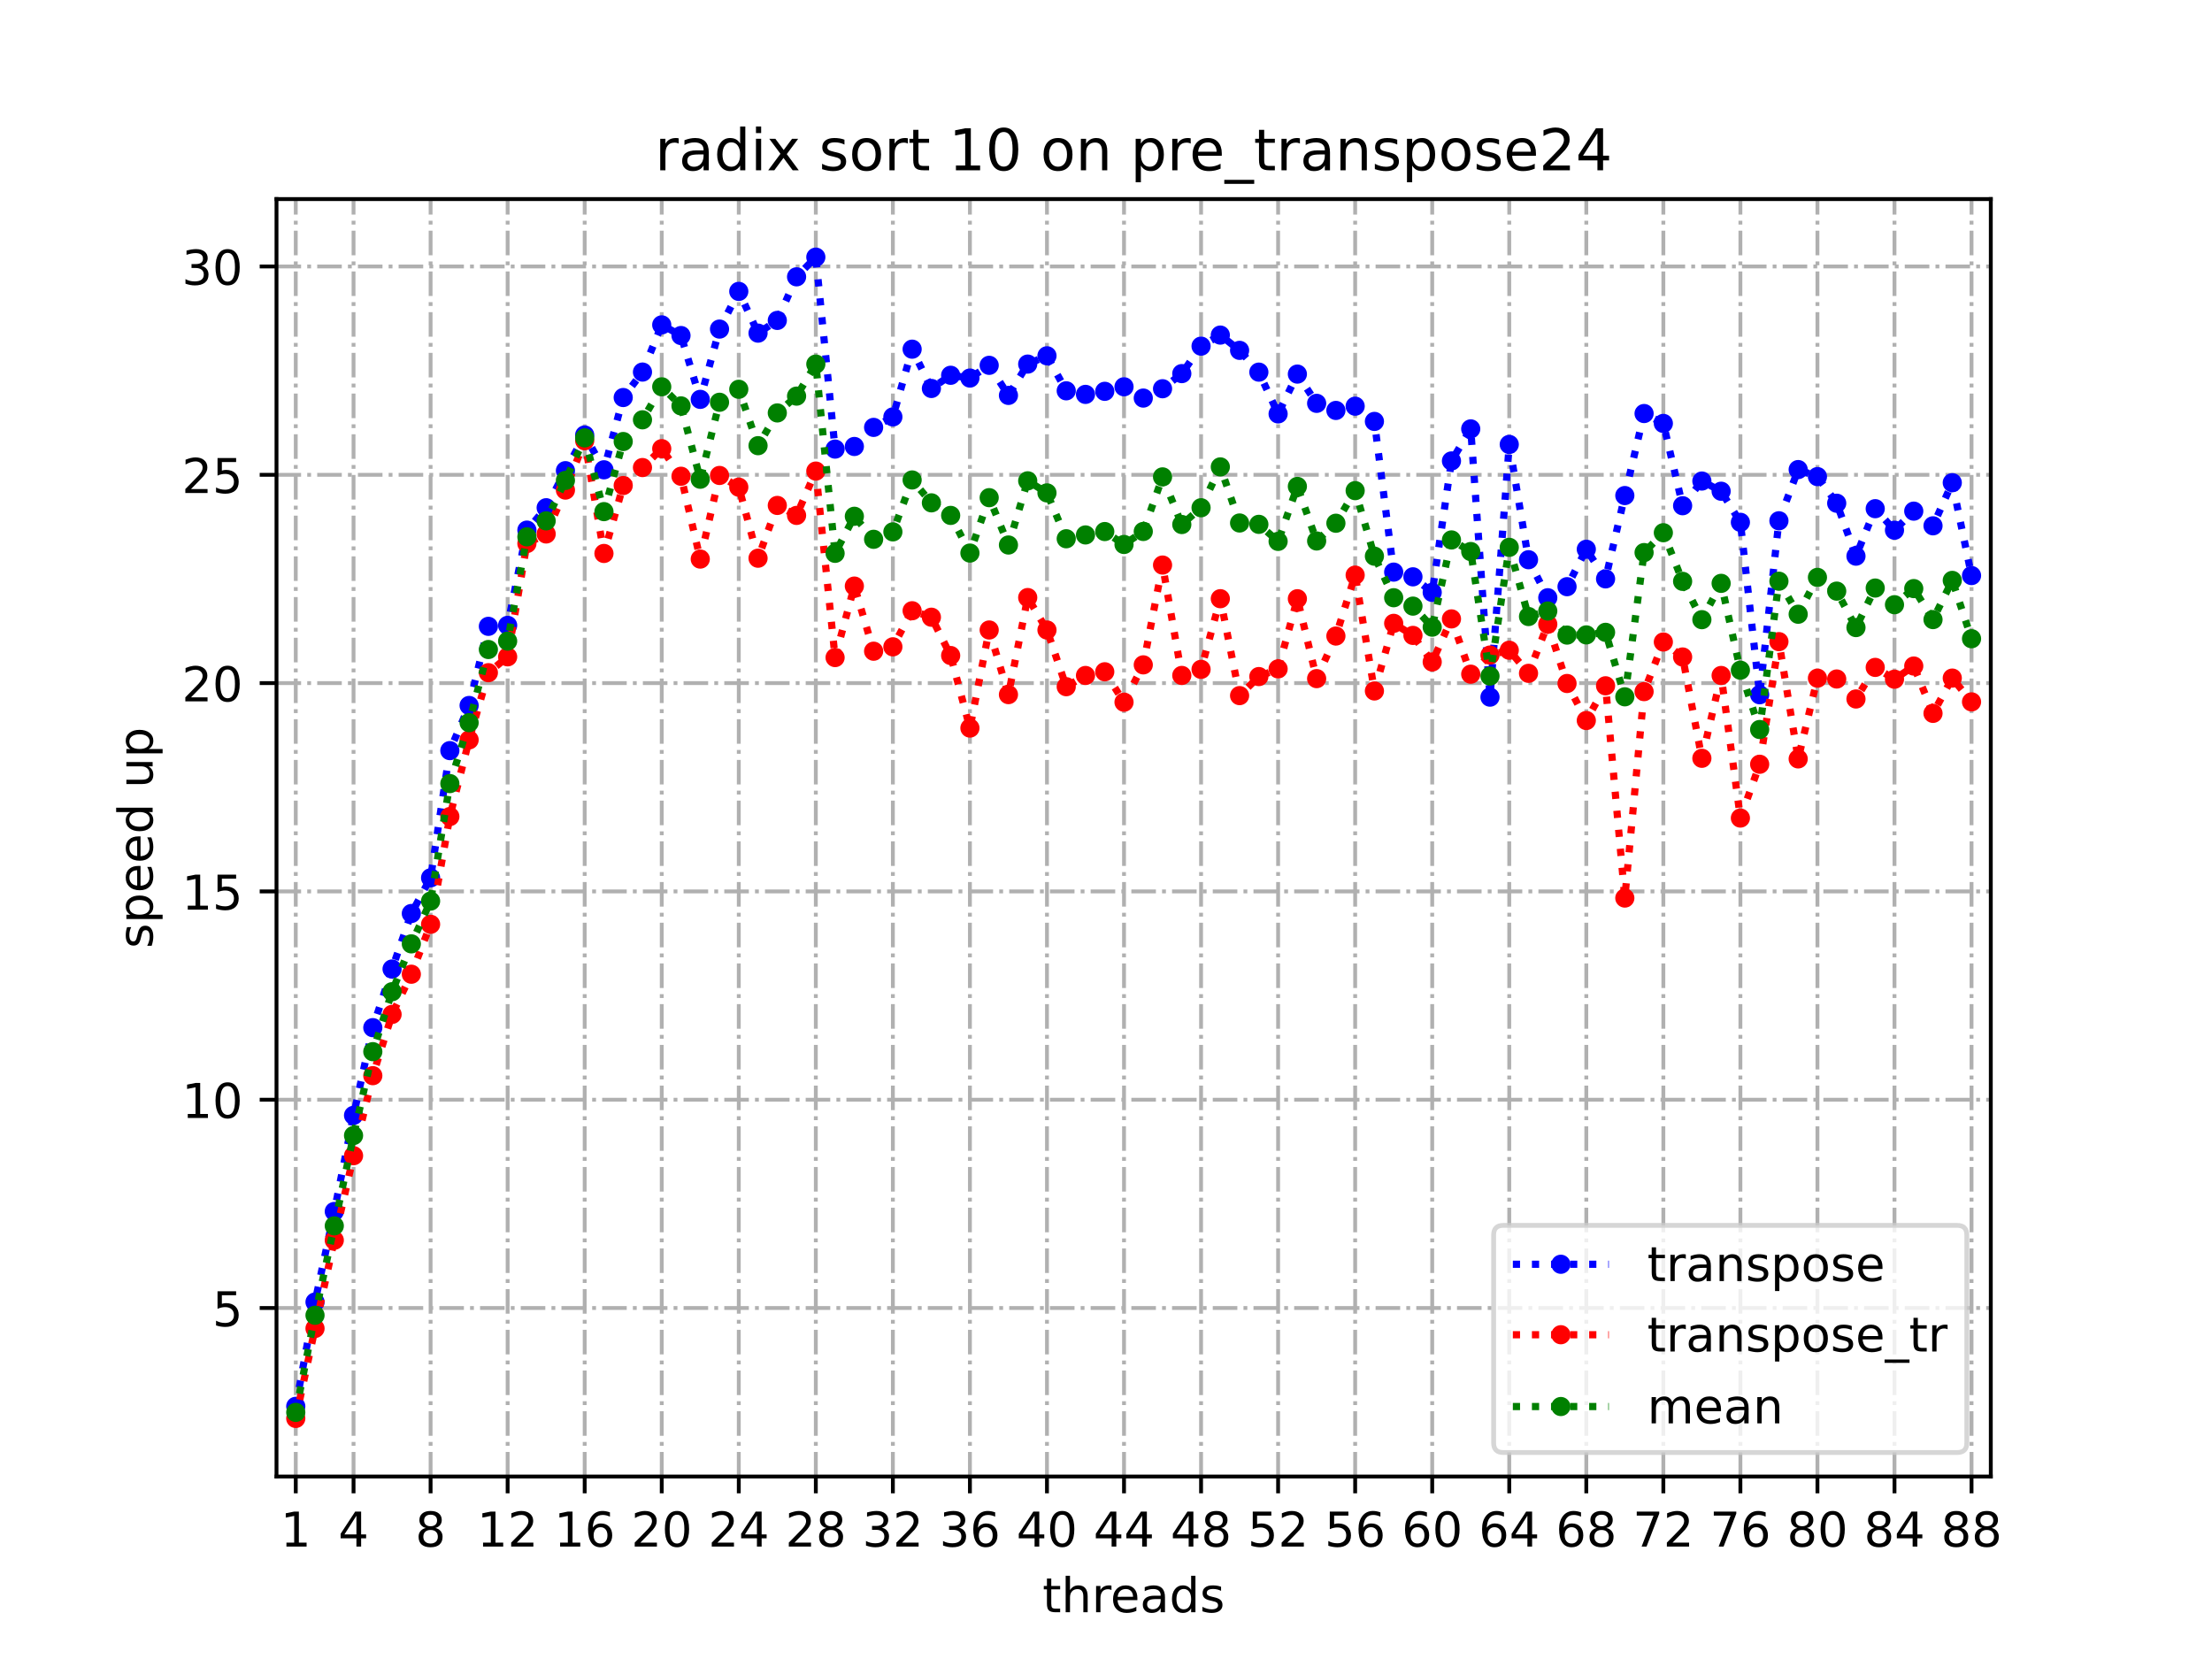 <?xml version="1.0" encoding="utf-8" standalone="no"?>
<!DOCTYPE svg PUBLIC "-//W3C//DTD SVG 1.1//EN"
  "http://www.w3.org/Graphics/SVG/1.1/DTD/svg11.dtd">
<!-- Created with matplotlib (https://matplotlib.org/) -->
<svg height="345.6pt" version="1.1" viewBox="0 0 460.8 345.6" width="460.8pt" xmlns="http://www.w3.org/2000/svg" xmlns:xlink="http://www.w3.org/1999/xlink">
 <defs>
  <style type="text/css">*{stroke-linecap:butt;stroke-linejoin:round;}</style>
 </defs>
 <g id="figure_1">
  <g id="patch_1">
   <path d="M 0 345.6 
L 460.8 345.6 
L 460.8 0 
L 0 0 
z
" style="fill:#ffffff;"/>
  </g>
  <g id="axes_1">
   <g id="patch_2">
    <path d="M 57.6 307.584 
L 414.72 307.584 
L 414.72 41.472 
L 57.6 41.472 
z
" style="fill:#ffffff;"/>
   </g>
   <g id="matplotlib.axis_1">
    <g id="xtick_1">
     <g id="line2d_1">
      <path clip-path="url(#pd230aa314f)" d="M 61.613 307.584 
L 61.613 41.472 
" style="fill:none;stroke:#b0b0b0;stroke-dasharray:5.12,1.28,0.8,1.28;stroke-dashoffset:0;stroke-width:0.8;"/>
     </g>
     <g id="line2d_2">
      <defs>
       <path d="M 0 0 
L 0 3.5 
" id="m901a206fb4" style="stroke:#000000;stroke-width:0.8;"/>
      </defs>
      <g>
       <use style="stroke:#000000;stroke-width:0.8;" x="61.613" xlink:href="#m901a206fb4" y="307.584"/>
      </g>
     </g>
     <g id="text_1">
      <!-- 1 -->
      <g transform="translate(58.431 322.182)scale(0.1 -0.1)">
       <defs>
        <path d="M 12.406 8.297 
L 28.516 8.297 
L 28.516 63.922 
L 10.984 60.406 
L 10.984 69.391 
L 28.422 72.906 
L 38.281 72.906 
L 38.281 8.297 
L 54.391 8.297 
L 54.391 0 
L 12.406 0 
z
" id="DejaVuSans-49"/>
       </defs>
       <use xlink:href="#DejaVuSans-49"/>
      </g>
     </g>
    </g>
    <g id="xtick_2">
     <g id="line2d_3">
      <path clip-path="url(#pd230aa314f)" d="M 73.65 307.584 
L 73.65 41.472 
" style="fill:none;stroke:#b0b0b0;stroke-dasharray:5.12,1.28,0.8,1.28;stroke-dashoffset:0;stroke-width:0.8;"/>
     </g>
     <g id="line2d_4">
      <g>
       <use style="stroke:#000000;stroke-width:0.8;" x="73.65" xlink:href="#m901a206fb4" y="307.584"/>
      </g>
     </g>
     <g id="text_2">
      <!-- 4 -->
      <g transform="translate(70.469 322.182)scale(0.1 -0.1)">
       <defs>
        <path d="M 37.797 64.312 
L 12.891 25.391 
L 37.797 25.391 
z
M 35.203 72.906 
L 47.609 72.906 
L 47.609 25.391 
L 58.016 25.391 
L 58.016 17.188 
L 47.609 17.188 
L 47.609 0 
L 37.797 0 
L 37.797 17.188 
L 4.891 17.188 
L 4.891 26.703 
z
" id="DejaVuSans-52"/>
       </defs>
       <use xlink:href="#DejaVuSans-52"/>
      </g>
     </g>
    </g>
    <g id="xtick_3">
     <g id="line2d_5">
      <path clip-path="url(#pd230aa314f)" d="M 89.701 307.584 
L 89.701 41.472 
" style="fill:none;stroke:#b0b0b0;stroke-dasharray:5.12,1.28,0.8,1.28;stroke-dashoffset:0;stroke-width:0.8;"/>
     </g>
     <g id="line2d_6">
      <g>
       <use style="stroke:#000000;stroke-width:0.8;" x="89.701" xlink:href="#m901a206fb4" y="307.584"/>
      </g>
     </g>
     <g id="text_3">
      <!-- 8 -->
      <g transform="translate(86.519 322.182)scale(0.1 -0.1)">
       <defs>
        <path d="M 31.781 34.625 
Q 24.75 34.625 20.719 30.859 
Q 16.703 27.094 16.703 20.516 
Q 16.703 13.922 20.719 10.156 
Q 24.75 6.391 31.781 6.391 
Q 38.812 6.391 42.859 10.172 
Q 46.922 13.969 46.922 20.516 
Q 46.922 27.094 42.891 30.859 
Q 38.875 34.625 31.781 34.625 
z
M 21.922 38.812 
Q 15.578 40.375 12.031 44.719 
Q 8.5 49.078 8.5 55.328 
Q 8.5 64.062 14.719 69.141 
Q 20.953 74.219 31.781 74.219 
Q 42.672 74.219 48.875 69.141 
Q 55.078 64.062 55.078 55.328 
Q 55.078 49.078 51.531 44.719 
Q 48 40.375 41.703 38.812 
Q 48.828 37.156 52.797 32.312 
Q 56.781 27.484 56.781 20.516 
Q 56.781 9.906 50.312 4.234 
Q 43.844 -1.422 31.781 -1.422 
Q 19.734 -1.422 13.25 4.234 
Q 6.781 9.906 6.781 20.516 
Q 6.781 27.484 10.781 32.312 
Q 14.797 37.156 21.922 38.812 
z
M 18.312 54.391 
Q 18.312 48.734 21.844 45.562 
Q 25.391 42.391 31.781 42.391 
Q 38.141 42.391 41.719 45.562 
Q 45.312 48.734 45.312 54.391 
Q 45.312 60.062 41.719 63.234 
Q 38.141 66.406 31.781 66.406 
Q 25.391 66.406 21.844 63.234 
Q 18.312 60.062 18.312 54.391 
z
" id="DejaVuSans-56"/>
       </defs>
       <use xlink:href="#DejaVuSans-56"/>
      </g>
     </g>
    </g>
    <g id="xtick_4">
     <g id="line2d_7">
      <path clip-path="url(#pd230aa314f)" d="M 105.751 307.584 
L 105.751 41.472 
" style="fill:none;stroke:#b0b0b0;stroke-dasharray:5.12,1.28,0.8,1.28;stroke-dashoffset:0;stroke-width:0.8;"/>
     </g>
     <g id="line2d_8">
      <g>
       <use style="stroke:#000000;stroke-width:0.8;" x="105.751" xlink:href="#m901a206fb4" y="307.584"/>
      </g>
     </g>
     <g id="text_4">
      <!-- 12 -->
      <g transform="translate(99.389 322.182)scale(0.1 -0.1)">
       <defs>
        <path d="M 19.188 8.297 
L 53.609 8.297 
L 53.609 0 
L 7.328 0 
L 7.328 8.297 
Q 12.938 14.109 22.625 23.891 
Q 32.328 33.688 34.812 36.531 
Q 39.547 41.844 41.422 45.531 
Q 43.312 49.219 43.312 52.781 
Q 43.312 58.594 39.234 62.25 
Q 35.156 65.922 28.609 65.922 
Q 23.969 65.922 18.812 64.312 
Q 13.672 62.703 7.812 59.422 
L 7.812 69.391 
Q 13.766 71.781 18.938 73 
Q 24.125 74.219 28.422 74.219 
Q 39.75 74.219 46.484 68.547 
Q 53.219 62.891 53.219 53.422 
Q 53.219 48.922 51.531 44.891 
Q 49.859 40.875 45.406 35.406 
Q 44.188 33.984 37.641 27.219 
Q 31.109 20.453 19.188 8.297 
z
" id="DejaVuSans-50"/>
       </defs>
       <use xlink:href="#DejaVuSans-49"/>
       <use x="63.623" xlink:href="#DejaVuSans-50"/>
      </g>
     </g>
    </g>
    <g id="xtick_5">
     <g id="line2d_9">
      <path clip-path="url(#pd230aa314f)" d="M 121.801 307.584 
L 121.801 41.472 
" style="fill:none;stroke:#b0b0b0;stroke-dasharray:5.12,1.28,0.8,1.28;stroke-dashoffset:0;stroke-width:0.8;"/>
     </g>
     <g id="line2d_10">
      <g>
       <use style="stroke:#000000;stroke-width:0.8;" x="121.801" xlink:href="#m901a206fb4" y="307.584"/>
      </g>
     </g>
     <g id="text_5">
      <!-- 16 -->
      <g transform="translate(115.439 322.182)scale(0.1 -0.1)">
       <defs>
        <path d="M 33.016 40.375 
Q 26.375 40.375 22.484 35.828 
Q 18.609 31.297 18.609 23.391 
Q 18.609 15.531 22.484 10.953 
Q 26.375 6.391 33.016 6.391 
Q 39.656 6.391 43.531 10.953 
Q 47.406 15.531 47.406 23.391 
Q 47.406 31.297 43.531 35.828 
Q 39.656 40.375 33.016 40.375 
z
M 52.594 71.297 
L 52.594 62.312 
Q 48.875 64.062 45.094 64.984 
Q 41.312 65.922 37.594 65.922 
Q 27.828 65.922 22.672 59.328 
Q 17.531 52.734 16.797 39.406 
Q 19.672 43.656 24.016 45.922 
Q 28.375 48.188 33.594 48.188 
Q 44.578 48.188 50.953 41.516 
Q 57.328 34.859 57.328 23.391 
Q 57.328 12.156 50.688 5.359 
Q 44.047 -1.422 33.016 -1.422 
Q 20.359 -1.422 13.672 8.266 
Q 6.984 17.969 6.984 36.375 
Q 6.984 53.656 15.188 63.938 
Q 23.391 74.219 37.203 74.219 
Q 40.922 74.219 44.703 73.484 
Q 48.484 72.75 52.594 71.297 
z
" id="DejaVuSans-54"/>
       </defs>
       <use xlink:href="#DejaVuSans-49"/>
       <use x="63.623" xlink:href="#DejaVuSans-54"/>
      </g>
     </g>
    </g>
    <g id="xtick_6">
     <g id="line2d_11">
      <path clip-path="url(#pd230aa314f)" d="M 137.852 307.584 
L 137.852 41.472 
" style="fill:none;stroke:#b0b0b0;stroke-dasharray:5.12,1.28,0.8,1.28;stroke-dashoffset:0;stroke-width:0.8;"/>
     </g>
     <g id="line2d_12">
      <g>
       <use style="stroke:#000000;stroke-width:0.8;" x="137.852" xlink:href="#m901a206fb4" y="307.584"/>
      </g>
     </g>
     <g id="text_6">
      <!-- 20 -->
      <g transform="translate(131.489 322.182)scale(0.1 -0.1)">
       <defs>
        <path d="M 31.781 66.406 
Q 24.172 66.406 20.328 58.906 
Q 16.5 51.422 16.5 36.375 
Q 16.5 21.391 20.328 13.891 
Q 24.172 6.391 31.781 6.391 
Q 39.453 6.391 43.281 13.891 
Q 47.125 21.391 47.125 36.375 
Q 47.125 51.422 43.281 58.906 
Q 39.453 66.406 31.781 66.406 
z
M 31.781 74.219 
Q 44.047 74.219 50.516 64.516 
Q 56.984 54.828 56.984 36.375 
Q 56.984 17.969 50.516 8.266 
Q 44.047 -1.422 31.781 -1.422 
Q 19.531 -1.422 13.062 8.266 
Q 6.594 17.969 6.594 36.375 
Q 6.594 54.828 13.062 64.516 
Q 19.531 74.219 31.781 74.219 
z
" id="DejaVuSans-48"/>
       </defs>
       <use xlink:href="#DejaVuSans-50"/>
       <use x="63.623" xlink:href="#DejaVuSans-48"/>
      </g>
     </g>
    </g>
    <g id="xtick_7">
     <g id="line2d_13">
      <path clip-path="url(#pd230aa314f)" d="M 153.902 307.584 
L 153.902 41.472 
" style="fill:none;stroke:#b0b0b0;stroke-dasharray:5.12,1.28,0.8,1.28;stroke-dashoffset:0;stroke-width:0.8;"/>
     </g>
     <g id="line2d_14">
      <g>
       <use style="stroke:#000000;stroke-width:0.8;" x="153.902" xlink:href="#m901a206fb4" y="307.584"/>
      </g>
     </g>
     <g id="text_7">
      <!-- 24 -->
      <g transform="translate(147.54 322.182)scale(0.1 -0.1)">
       <use xlink:href="#DejaVuSans-50"/>
       <use x="63.623" xlink:href="#DejaVuSans-52"/>
      </g>
     </g>
    </g>
    <g id="xtick_8">
     <g id="line2d_15">
      <path clip-path="url(#pd230aa314f)" d="M 169.952 307.584 
L 169.952 41.472 
" style="fill:none;stroke:#b0b0b0;stroke-dasharray:5.12,1.28,0.8,1.28;stroke-dashoffset:0;stroke-width:0.8;"/>
     </g>
     <g id="line2d_16">
      <g>
       <use style="stroke:#000000;stroke-width:0.8;" x="169.952" xlink:href="#m901a206fb4" y="307.584"/>
      </g>
     </g>
     <g id="text_8">
      <!-- 28 -->
      <g transform="translate(163.59 322.182)scale(0.1 -0.1)">
       <use xlink:href="#DejaVuSans-50"/>
       <use x="63.623" xlink:href="#DejaVuSans-56"/>
      </g>
     </g>
    </g>
    <g id="xtick_9">
     <g id="line2d_17">
      <path clip-path="url(#pd230aa314f)" d="M 186.003 307.584 
L 186.003 41.472 
" style="fill:none;stroke:#b0b0b0;stroke-dasharray:5.12,1.28,0.8,1.28;stroke-dashoffset:0;stroke-width:0.8;"/>
     </g>
     <g id="line2d_18">
      <g>
       <use style="stroke:#000000;stroke-width:0.8;" x="186.003" xlink:href="#m901a206fb4" y="307.584"/>
      </g>
     </g>
     <g id="text_9">
      <!-- 32 -->
      <g transform="translate(179.64 322.182)scale(0.1 -0.1)">
       <defs>
        <path d="M 40.578 39.312 
Q 47.656 37.797 51.625 33 
Q 55.609 28.219 55.609 21.188 
Q 55.609 10.406 48.188 4.484 
Q 40.766 -1.422 27.094 -1.422 
Q 22.516 -1.422 17.656 -0.516 
Q 12.797 0.391 7.625 2.203 
L 7.625 11.719 
Q 11.719 9.328 16.594 8.109 
Q 21.484 6.891 26.812 6.891 
Q 36.078 6.891 40.938 10.547 
Q 45.797 14.203 45.797 21.188 
Q 45.797 27.641 41.281 31.266 
Q 36.766 34.906 28.719 34.906 
L 20.219 34.906 
L 20.219 43.016 
L 29.109 43.016 
Q 36.375 43.016 40.234 45.922 
Q 44.094 48.828 44.094 54.297 
Q 44.094 59.906 40.109 62.906 
Q 36.141 65.922 28.719 65.922 
Q 24.656 65.922 20.016 65.031 
Q 15.375 64.156 9.812 62.312 
L 9.812 71.094 
Q 15.438 72.656 20.344 73.438 
Q 25.25 74.219 29.594 74.219 
Q 40.828 74.219 47.359 69.109 
Q 53.906 64.016 53.906 55.328 
Q 53.906 49.266 50.438 45.094 
Q 46.969 40.922 40.578 39.312 
z
" id="DejaVuSans-51"/>
       </defs>
       <use xlink:href="#DejaVuSans-51"/>
       <use x="63.623" xlink:href="#DejaVuSans-50"/>
      </g>
     </g>
    </g>
    <g id="xtick_10">
     <g id="line2d_19">
      <path clip-path="url(#pd230aa314f)" d="M 202.053 307.584 
L 202.053 41.472 
" style="fill:none;stroke:#b0b0b0;stroke-dasharray:5.12,1.28,0.8,1.28;stroke-dashoffset:0;stroke-width:0.8;"/>
     </g>
     <g id="line2d_20">
      <g>
       <use style="stroke:#000000;stroke-width:0.8;" x="202.053" xlink:href="#m901a206fb4" y="307.584"/>
      </g>
     </g>
     <g id="text_10">
      <!-- 36 -->
      <g transform="translate(195.691 322.182)scale(0.1 -0.1)">
       <use xlink:href="#DejaVuSans-51"/>
       <use x="63.623" xlink:href="#DejaVuSans-54"/>
      </g>
     </g>
    </g>
    <g id="xtick_11">
     <g id="line2d_21">
      <path clip-path="url(#pd230aa314f)" d="M 218.103 307.584 
L 218.103 41.472 
" style="fill:none;stroke:#b0b0b0;stroke-dasharray:5.12,1.28,0.8,1.28;stroke-dashoffset:0;stroke-width:0.8;"/>
     </g>
     <g id="line2d_22">
      <g>
       <use style="stroke:#000000;stroke-width:0.8;" x="218.103" xlink:href="#m901a206fb4" y="307.584"/>
      </g>
     </g>
     <g id="text_11">
      <!-- 40 -->
      <g transform="translate(211.741 322.182)scale(0.1 -0.1)">
       <use xlink:href="#DejaVuSans-52"/>
       <use x="63.623" xlink:href="#DejaVuSans-48"/>
      </g>
     </g>
    </g>
    <g id="xtick_12">
     <g id="line2d_23">
      <path clip-path="url(#pd230aa314f)" d="M 234.154 307.584 
L 234.154 41.472 
" style="fill:none;stroke:#b0b0b0;stroke-dasharray:5.12,1.28,0.8,1.28;stroke-dashoffset:0;stroke-width:0.8;"/>
     </g>
     <g id="line2d_24">
      <g>
       <use style="stroke:#000000;stroke-width:0.8;" x="234.154" xlink:href="#m901a206fb4" y="307.584"/>
      </g>
     </g>
     <g id="text_12">
      <!-- 44 -->
      <g transform="translate(227.791 322.182)scale(0.1 -0.1)">
       <use xlink:href="#DejaVuSans-52"/>
       <use x="63.623" xlink:href="#DejaVuSans-52"/>
      </g>
     </g>
    </g>
    <g id="xtick_13">
     <g id="line2d_25">
      <path clip-path="url(#pd230aa314f)" d="M 250.204 307.584 
L 250.204 41.472 
" style="fill:none;stroke:#b0b0b0;stroke-dasharray:5.12,1.28,0.8,1.28;stroke-dashoffset:0;stroke-width:0.8;"/>
     </g>
     <g id="line2d_26">
      <g>
       <use style="stroke:#000000;stroke-width:0.8;" x="250.204" xlink:href="#m901a206fb4" y="307.584"/>
      </g>
     </g>
     <g id="text_13">
      <!-- 48 -->
      <g transform="translate(243.842 322.182)scale(0.1 -0.1)">
       <use xlink:href="#DejaVuSans-52"/>
       <use x="63.623" xlink:href="#DejaVuSans-56"/>
      </g>
     </g>
    </g>
    <g id="xtick_14">
     <g id="line2d_27">
      <path clip-path="url(#pd230aa314f)" d="M 266.254 307.584 
L 266.254 41.472 
" style="fill:none;stroke:#b0b0b0;stroke-dasharray:5.12,1.28,0.8,1.28;stroke-dashoffset:0;stroke-width:0.8;"/>
     </g>
     <g id="line2d_28">
      <g>
       <use style="stroke:#000000;stroke-width:0.8;" x="266.254" xlink:href="#m901a206fb4" y="307.584"/>
      </g>
     </g>
     <g id="text_14">
      <!-- 52 -->
      <g transform="translate(259.892 322.182)scale(0.1 -0.1)">
       <defs>
        <path d="M 10.797 72.906 
L 49.516 72.906 
L 49.516 64.594 
L 19.828 64.594 
L 19.828 46.734 
Q 21.969 47.469 24.109 47.828 
Q 26.266 48.188 28.422 48.188 
Q 40.625 48.188 47.75 41.5 
Q 54.891 34.812 54.891 23.391 
Q 54.891 11.625 47.562 5.094 
Q 40.234 -1.422 26.906 -1.422 
Q 22.312 -1.422 17.547 -0.641 
Q 12.797 0.141 7.719 1.703 
L 7.719 11.625 
Q 12.109 9.234 16.797 8.062 
Q 21.484 6.891 26.703 6.891 
Q 35.156 6.891 40.078 11.328 
Q 45.016 15.766 45.016 23.391 
Q 45.016 31 40.078 35.438 
Q 35.156 39.891 26.703 39.891 
Q 22.75 39.891 18.812 39.016 
Q 14.891 38.141 10.797 36.281 
z
" id="DejaVuSans-53"/>
       </defs>
       <use xlink:href="#DejaVuSans-53"/>
       <use x="63.623" xlink:href="#DejaVuSans-50"/>
      </g>
     </g>
    </g>
    <g id="xtick_15">
     <g id="line2d_29">
      <path clip-path="url(#pd230aa314f)" d="M 282.305 307.584 
L 282.305 41.472 
" style="fill:none;stroke:#b0b0b0;stroke-dasharray:5.12,1.28,0.8,1.28;stroke-dashoffset:0;stroke-width:0.8;"/>
     </g>
     <g id="line2d_30">
      <g>
       <use style="stroke:#000000;stroke-width:0.8;" x="282.305" xlink:href="#m901a206fb4" y="307.584"/>
      </g>
     </g>
     <g id="text_15">
      <!-- 56 -->
      <g transform="translate(275.942 322.182)scale(0.1 -0.1)">
       <use xlink:href="#DejaVuSans-53"/>
       <use x="63.623" xlink:href="#DejaVuSans-54"/>
      </g>
     </g>
    </g>
    <g id="xtick_16">
     <g id="line2d_31">
      <path clip-path="url(#pd230aa314f)" d="M 298.355 307.584 
L 298.355 41.472 
" style="fill:none;stroke:#b0b0b0;stroke-dasharray:5.12,1.28,0.8,1.28;stroke-dashoffset:0;stroke-width:0.8;"/>
     </g>
     <g id="line2d_32">
      <g>
       <use style="stroke:#000000;stroke-width:0.8;" x="298.355" xlink:href="#m901a206fb4" y="307.584"/>
      </g>
     </g>
     <g id="text_16">
      <!-- 60 -->
      <g transform="translate(291.993 322.182)scale(0.1 -0.1)">
       <use xlink:href="#DejaVuSans-54"/>
       <use x="63.623" xlink:href="#DejaVuSans-48"/>
      </g>
     </g>
    </g>
    <g id="xtick_17">
     <g id="line2d_33">
      <path clip-path="url(#pd230aa314f)" d="M 314.405 307.584 
L 314.405 41.472 
" style="fill:none;stroke:#b0b0b0;stroke-dasharray:5.12,1.28,0.8,1.28;stroke-dashoffset:0;stroke-width:0.8;"/>
     </g>
     <g id="line2d_34">
      <g>
       <use style="stroke:#000000;stroke-width:0.8;" x="314.405" xlink:href="#m901a206fb4" y="307.584"/>
      </g>
     </g>
     <g id="text_17">
      <!-- 64 -->
      <g transform="translate(308.043 322.182)scale(0.1 -0.1)">
       <use xlink:href="#DejaVuSans-54"/>
       <use x="63.623" xlink:href="#DejaVuSans-52"/>
      </g>
     </g>
    </g>
    <g id="xtick_18">
     <g id="line2d_35">
      <path clip-path="url(#pd230aa314f)" d="M 330.456 307.584 
L 330.456 41.472 
" style="fill:none;stroke:#b0b0b0;stroke-dasharray:5.12,1.28,0.8,1.28;stroke-dashoffset:0;stroke-width:0.8;"/>
     </g>
     <g id="line2d_36">
      <g>
       <use style="stroke:#000000;stroke-width:0.8;" x="330.456" xlink:href="#m901a206fb4" y="307.584"/>
      </g>
     </g>
     <g id="text_18">
      <!-- 68 -->
      <g transform="translate(324.093 322.182)scale(0.1 -0.1)">
       <use xlink:href="#DejaVuSans-54"/>
       <use x="63.623" xlink:href="#DejaVuSans-56"/>
      </g>
     </g>
    </g>
    <g id="xtick_19">
     <g id="line2d_37">
      <path clip-path="url(#pd230aa314f)" d="M 346.506 307.584 
L 346.506 41.472 
" style="fill:none;stroke:#b0b0b0;stroke-dasharray:5.12,1.28,0.8,1.28;stroke-dashoffset:0;stroke-width:0.8;"/>
     </g>
     <g id="line2d_38">
      <g>
       <use style="stroke:#000000;stroke-width:0.8;" x="346.506" xlink:href="#m901a206fb4" y="307.584"/>
      </g>
     </g>
     <g id="text_19">
      <!-- 72 -->
      <g transform="translate(340.144 322.182)scale(0.1 -0.1)">
       <defs>
        <path d="M 8.203 72.906 
L 55.078 72.906 
L 55.078 68.703 
L 28.609 0 
L 18.312 0 
L 43.219 64.594 
L 8.203 64.594 
z
" id="DejaVuSans-55"/>
       </defs>
       <use xlink:href="#DejaVuSans-55"/>
       <use x="63.623" xlink:href="#DejaVuSans-50"/>
      </g>
     </g>
    </g>
    <g id="xtick_20">
     <g id="line2d_39">
      <path clip-path="url(#pd230aa314f)" d="M 362.556 307.584 
L 362.556 41.472 
" style="fill:none;stroke:#b0b0b0;stroke-dasharray:5.12,1.28,0.8,1.28;stroke-dashoffset:0;stroke-width:0.8;"/>
     </g>
     <g id="line2d_40">
      <g>
       <use style="stroke:#000000;stroke-width:0.8;" x="362.556" xlink:href="#m901a206fb4" y="307.584"/>
      </g>
     </g>
     <g id="text_20">
      <!-- 76 -->
      <g transform="translate(356.194 322.182)scale(0.1 -0.1)">
       <use xlink:href="#DejaVuSans-55"/>
       <use x="63.623" xlink:href="#DejaVuSans-54"/>
      </g>
     </g>
    </g>
    <g id="xtick_21">
     <g id="line2d_41">
      <path clip-path="url(#pd230aa314f)" d="M 378.607 307.584 
L 378.607 41.472 
" style="fill:none;stroke:#b0b0b0;stroke-dasharray:5.12,1.28,0.8,1.28;stroke-dashoffset:0;stroke-width:0.8;"/>
     </g>
     <g id="line2d_42">
      <g>
       <use style="stroke:#000000;stroke-width:0.8;" x="378.607" xlink:href="#m901a206fb4" y="307.584"/>
      </g>
     </g>
     <g id="text_21">
      <!-- 80 -->
      <g transform="translate(372.244 322.182)scale(0.1 -0.1)">
       <use xlink:href="#DejaVuSans-56"/>
       <use x="63.623" xlink:href="#DejaVuSans-48"/>
      </g>
     </g>
    </g>
    <g id="xtick_22">
     <g id="line2d_43">
      <path clip-path="url(#pd230aa314f)" d="M 394.657 307.584 
L 394.657 41.472 
" style="fill:none;stroke:#b0b0b0;stroke-dasharray:5.12,1.28,0.8,1.28;stroke-dashoffset:0;stroke-width:0.8;"/>
     </g>
     <g id="line2d_44">
      <g>
       <use style="stroke:#000000;stroke-width:0.8;" x="394.657" xlink:href="#m901a206fb4" y="307.584"/>
      </g>
     </g>
     <g id="text_22">
      <!-- 84 -->
      <g transform="translate(388.295 322.182)scale(0.1 -0.1)">
       <use xlink:href="#DejaVuSans-56"/>
       <use x="63.623" xlink:href="#DejaVuSans-52"/>
      </g>
     </g>
    </g>
    <g id="xtick_23">
     <g id="line2d_45">
      <path clip-path="url(#pd230aa314f)" d="M 410.707 307.584 
L 410.707 41.472 
" style="fill:none;stroke:#b0b0b0;stroke-dasharray:5.12,1.28,0.8,1.28;stroke-dashoffset:0;stroke-width:0.8;"/>
     </g>
     <g id="line2d_46">
      <g>
       <use style="stroke:#000000;stroke-width:0.8;" x="410.707" xlink:href="#m901a206fb4" y="307.584"/>
      </g>
     </g>
     <g id="text_23">
      <!-- 88 -->
      <g transform="translate(404.345 322.182)scale(0.1 -0.1)">
       <use xlink:href="#DejaVuSans-56"/>
       <use x="63.623" xlink:href="#DejaVuSans-56"/>
      </g>
     </g>
    </g>
    <g id="text_24">
     <!-- threads -->
     <g transform="translate(217.169 335.861)scale(0.1 -0.1)">
      <defs>
       <path d="M 18.312 70.219 
L 18.312 54.688 
L 36.812 54.688 
L 36.812 47.703 
L 18.312 47.703 
L 18.312 18.016 
Q 18.312 11.328 20.141 9.422 
Q 21.969 7.516 27.594 7.516 
L 36.812 7.516 
L 36.812 0 
L 27.594 0 
Q 17.188 0 13.234 3.875 
Q 9.281 7.766 9.281 18.016 
L 9.281 47.703 
L 2.688 47.703 
L 2.688 54.688 
L 9.281 54.688 
L 9.281 70.219 
z
" id="DejaVuSans-116"/>
       <path d="M 54.891 33.016 
L 54.891 0 
L 45.906 0 
L 45.906 32.719 
Q 45.906 40.484 42.875 44.328 
Q 39.844 48.188 33.797 48.188 
Q 26.516 48.188 22.312 43.547 
Q 18.109 38.922 18.109 30.906 
L 18.109 0 
L 9.078 0 
L 9.078 75.984 
L 18.109 75.984 
L 18.109 46.188 
Q 21.344 51.125 25.703 53.562 
Q 30.078 56 35.797 56 
Q 45.219 56 50.047 50.172 
Q 54.891 44.344 54.891 33.016 
z
" id="DejaVuSans-104"/>
       <path d="M 41.109 46.297 
Q 39.594 47.172 37.812 47.578 
Q 36.031 48 33.891 48 
Q 26.266 48 22.188 43.047 
Q 18.109 38.094 18.109 28.812 
L 18.109 0 
L 9.078 0 
L 9.078 54.688 
L 18.109 54.688 
L 18.109 46.188 
Q 20.953 51.172 25.484 53.578 
Q 30.031 56 36.531 56 
Q 37.453 56 38.578 55.875 
Q 39.703 55.766 41.062 55.516 
z
" id="DejaVuSans-114"/>
       <path d="M 56.203 29.594 
L 56.203 25.203 
L 14.891 25.203 
Q 15.484 15.922 20.484 11.062 
Q 25.484 6.203 34.422 6.203 
Q 39.594 6.203 44.453 7.469 
Q 49.312 8.734 54.109 11.281 
L 54.109 2.781 
Q 49.266 0.734 44.188 -0.344 
Q 39.109 -1.422 33.891 -1.422 
Q 20.797 -1.422 13.156 6.188 
Q 5.516 13.812 5.516 26.812 
Q 5.516 40.234 12.766 48.109 
Q 20.016 56 32.328 56 
Q 43.359 56 49.781 48.891 
Q 56.203 41.797 56.203 29.594 
z
M 47.219 32.234 
Q 47.125 39.594 43.094 43.984 
Q 39.062 48.391 32.422 48.391 
Q 24.906 48.391 20.391 44.141 
Q 15.875 39.891 15.188 32.172 
z
" id="DejaVuSans-101"/>
       <path d="M 34.281 27.484 
Q 23.391 27.484 19.188 25 
Q 14.984 22.516 14.984 16.5 
Q 14.984 11.719 18.141 8.906 
Q 21.297 6.109 26.703 6.109 
Q 34.188 6.109 38.703 11.406 
Q 43.219 16.703 43.219 25.484 
L 43.219 27.484 
z
M 52.203 31.203 
L 52.203 0 
L 43.219 0 
L 43.219 8.297 
Q 40.141 3.328 35.547 0.953 
Q 30.953 -1.422 24.312 -1.422 
Q 15.922 -1.422 10.953 3.297 
Q 6 8.016 6 15.922 
Q 6 25.141 12.172 29.828 
Q 18.359 34.516 30.609 34.516 
L 43.219 34.516 
L 43.219 35.406 
Q 43.219 41.609 39.141 45 
Q 35.062 48.391 27.688 48.391 
Q 23 48.391 18.547 47.266 
Q 14.109 46.141 10.016 43.891 
L 10.016 52.203 
Q 14.938 54.109 19.578 55.047 
Q 24.219 56 28.609 56 
Q 40.484 56 46.344 49.844 
Q 52.203 43.703 52.203 31.203 
z
" id="DejaVuSans-97"/>
       <path d="M 45.406 46.391 
L 45.406 75.984 
L 54.391 75.984 
L 54.391 0 
L 45.406 0 
L 45.406 8.203 
Q 42.578 3.328 38.25 0.953 
Q 33.938 -1.422 27.875 -1.422 
Q 17.969 -1.422 11.734 6.484 
Q 5.516 14.406 5.516 27.297 
Q 5.516 40.188 11.734 48.094 
Q 17.969 56 27.875 56 
Q 33.938 56 38.25 53.625 
Q 42.578 51.266 45.406 46.391 
z
M 14.797 27.297 
Q 14.797 17.391 18.875 11.75 
Q 22.953 6.109 30.078 6.109 
Q 37.203 6.109 41.297 11.75 
Q 45.406 17.391 45.406 27.297 
Q 45.406 37.203 41.297 42.844 
Q 37.203 48.484 30.078 48.484 
Q 22.953 48.484 18.875 42.844 
Q 14.797 37.203 14.797 27.297 
z
" id="DejaVuSans-100"/>
       <path d="M 44.281 53.078 
L 44.281 44.578 
Q 40.484 46.531 36.375 47.5 
Q 32.281 48.484 27.875 48.484 
Q 21.188 48.484 17.844 46.438 
Q 14.5 44.391 14.5 40.281 
Q 14.5 37.156 16.891 35.375 
Q 19.281 33.594 26.516 31.984 
L 29.594 31.297 
Q 39.156 29.25 43.188 25.516 
Q 47.219 21.781 47.219 15.094 
Q 47.219 7.469 41.188 3.016 
Q 35.156 -1.422 24.609 -1.422 
Q 20.219 -1.422 15.453 -0.562 
Q 10.688 0.297 5.422 2 
L 5.422 11.281 
Q 10.406 8.688 15.234 7.391 
Q 20.062 6.109 24.812 6.109 
Q 31.156 6.109 34.562 8.281 
Q 37.984 10.453 37.984 14.406 
Q 37.984 18.062 35.516 20.016 
Q 33.062 21.969 24.703 23.781 
L 21.578 24.516 
Q 13.234 26.266 9.516 29.906 
Q 5.812 33.547 5.812 39.891 
Q 5.812 47.609 11.281 51.797 
Q 16.75 56 26.812 56 
Q 31.781 56 36.172 55.266 
Q 40.578 54.547 44.281 53.078 
z
" id="DejaVuSans-115"/>
      </defs>
      <use xlink:href="#DejaVuSans-116"/>
      <use x="39.209" xlink:href="#DejaVuSans-104"/>
      <use x="102.588" xlink:href="#DejaVuSans-114"/>
      <use x="141.451" xlink:href="#DejaVuSans-101"/>
      <use x="202.975" xlink:href="#DejaVuSans-97"/>
      <use x="264.254" xlink:href="#DejaVuSans-100"/>
      <use x="327.73" xlink:href="#DejaVuSans-115"/>
     </g>
    </g>
   </g>
   <g id="matplotlib.axis_2">
    <g id="ytick_1">
     <g id="line2d_47">
      <path clip-path="url(#pd230aa314f)" d="M 57.6 272.484 
L 414.72 272.484 
" style="fill:none;stroke:#b0b0b0;stroke-dasharray:5.12,1.28,0.8,1.28;stroke-dashoffset:0;stroke-width:0.8;"/>
     </g>
     <g id="line2d_48">
      <defs>
       <path d="M 0 0 
L -3.5 0 
" id="mce26b6fbd8" style="stroke:#000000;stroke-width:0.8;"/>
      </defs>
      <g>
       <use style="stroke:#000000;stroke-width:0.8;" x="57.6" xlink:href="#mce26b6fbd8" y="272.484"/>
      </g>
     </g>
     <g id="text_25">
      <!-- 5 -->
      <g transform="translate(44.237 276.284)scale(0.1 -0.1)">
       <use xlink:href="#DejaVuSans-53"/>
      </g>
     </g>
    </g>
    <g id="ytick_2">
     <g id="line2d_49">
      <path clip-path="url(#pd230aa314f)" d="M 57.6 229.091 
L 414.72 229.091 
" style="fill:none;stroke:#b0b0b0;stroke-dasharray:5.12,1.28,0.8,1.28;stroke-dashoffset:0;stroke-width:0.8;"/>
     </g>
     <g id="line2d_50">
      <g>
       <use style="stroke:#000000;stroke-width:0.8;" x="57.6" xlink:href="#mce26b6fbd8" y="229.091"/>
      </g>
     </g>
     <g id="text_26">
      <!-- 10 -->
      <g transform="translate(37.875 232.89)scale(0.1 -0.1)">
       <use xlink:href="#DejaVuSans-49"/>
       <use x="63.623" xlink:href="#DejaVuSans-48"/>
      </g>
     </g>
    </g>
    <g id="ytick_3">
     <g id="line2d_51">
      <path clip-path="url(#pd230aa314f)" d="M 57.6 185.697 
L 414.72 185.697 
" style="fill:none;stroke:#b0b0b0;stroke-dasharray:5.12,1.28,0.8,1.28;stroke-dashoffset:0;stroke-width:0.8;"/>
     </g>
     <g id="line2d_52">
      <g>
       <use style="stroke:#000000;stroke-width:0.8;" x="57.6" xlink:href="#mce26b6fbd8" y="185.697"/>
      </g>
     </g>
     <g id="text_27">
      <!-- 15 -->
      <g transform="translate(37.875 189.496)scale(0.1 -0.1)">
       <use xlink:href="#DejaVuSans-49"/>
       <use x="63.623" xlink:href="#DejaVuSans-53"/>
      </g>
     </g>
    </g>
    <g id="ytick_4">
     <g id="line2d_53">
      <path clip-path="url(#pd230aa314f)" d="M 57.6 142.303 
L 414.72 142.303 
" style="fill:none;stroke:#b0b0b0;stroke-dasharray:5.12,1.28,0.8,1.28;stroke-dashoffset:0;stroke-width:0.8;"/>
     </g>
     <g id="line2d_54">
      <g>
       <use style="stroke:#000000;stroke-width:0.8;" x="57.6" xlink:href="#mce26b6fbd8" y="142.303"/>
      </g>
     </g>
     <g id="text_28">
      <!-- 20 -->
      <g transform="translate(37.875 146.102)scale(0.1 -0.1)">
       <use xlink:href="#DejaVuSans-50"/>
       <use x="63.623" xlink:href="#DejaVuSans-48"/>
      </g>
     </g>
    </g>
    <g id="ytick_5">
     <g id="line2d_55">
      <path clip-path="url(#pd230aa314f)" d="M 57.6 98.909 
L 414.72 98.909 
" style="fill:none;stroke:#b0b0b0;stroke-dasharray:5.12,1.28,0.8,1.28;stroke-dashoffset:0;stroke-width:0.8;"/>
     </g>
     <g id="line2d_56">
      <g>
       <use style="stroke:#000000;stroke-width:0.8;" x="57.6" xlink:href="#mce26b6fbd8" y="98.909"/>
      </g>
     </g>
     <g id="text_29">
      <!-- 25 -->
      <g transform="translate(37.875 102.708)scale(0.1 -0.1)">
       <use xlink:href="#DejaVuSans-50"/>
       <use x="63.623" xlink:href="#DejaVuSans-53"/>
      </g>
     </g>
    </g>
    <g id="ytick_6">
     <g id="line2d_57">
      <path clip-path="url(#pd230aa314f)" d="M 57.6 55.515 
L 414.72 55.515 
" style="fill:none;stroke:#b0b0b0;stroke-dasharray:5.12,1.28,0.8,1.28;stroke-dashoffset:0;stroke-width:0.8;"/>
     </g>
     <g id="line2d_58">
      <g>
       <use style="stroke:#000000;stroke-width:0.8;" x="57.6" xlink:href="#mce26b6fbd8" y="55.515"/>
      </g>
     </g>
     <g id="text_30">
      <!-- 30 -->
      <g transform="translate(37.875 59.315)scale(0.1 -0.1)">
       <use xlink:href="#DejaVuSans-51"/>
       <use x="63.623" xlink:href="#DejaVuSans-48"/>
      </g>
     </g>
    </g>
    <g id="text_31">
     <!-- speed up -->
     <g transform="translate(31.795 197.566)rotate(-90)scale(0.1 -0.1)">
      <defs>
       <path d="M 18.109 8.203 
L 18.109 -20.797 
L 9.078 -20.797 
L 9.078 54.688 
L 18.109 54.688 
L 18.109 46.391 
Q 20.953 51.266 25.266 53.625 
Q 29.594 56 35.594 56 
Q 45.562 56 51.781 48.094 
Q 58.016 40.188 58.016 27.297 
Q 58.016 14.406 51.781 6.484 
Q 45.562 -1.422 35.594 -1.422 
Q 29.594 -1.422 25.266 0.953 
Q 20.953 3.328 18.109 8.203 
z
M 48.688 27.297 
Q 48.688 37.203 44.609 42.844 
Q 40.531 48.484 33.406 48.484 
Q 26.266 48.484 22.188 42.844 
Q 18.109 37.203 18.109 27.297 
Q 18.109 17.391 22.188 11.75 
Q 26.266 6.109 33.406 6.109 
Q 40.531 6.109 44.609 11.75 
Q 48.688 17.391 48.688 27.297 
z
" id="DejaVuSans-112"/>
       <path id="DejaVuSans-32"/>
       <path d="M 8.5 21.578 
L 8.5 54.688 
L 17.484 54.688 
L 17.484 21.922 
Q 17.484 14.156 20.5 10.266 
Q 23.531 6.391 29.594 6.391 
Q 36.859 6.391 41.078 11.031 
Q 45.312 15.672 45.312 23.688 
L 45.312 54.688 
L 54.297 54.688 
L 54.297 0 
L 45.312 0 
L 45.312 8.406 
Q 42.047 3.422 37.719 1 
Q 33.406 -1.422 27.688 -1.422 
Q 18.266 -1.422 13.375 4.438 
Q 8.5 10.297 8.5 21.578 
z
M 31.109 56 
z
" id="DejaVuSans-117"/>
      </defs>
      <use xlink:href="#DejaVuSans-115"/>
      <use x="52.1" xlink:href="#DejaVuSans-112"/>
      <use x="115.576" xlink:href="#DejaVuSans-101"/>
      <use x="177.1" xlink:href="#DejaVuSans-101"/>
      <use x="238.623" xlink:href="#DejaVuSans-100"/>
      <use x="302.1" xlink:href="#DejaVuSans-32"/>
      <use x="333.887" xlink:href="#DejaVuSans-117"/>
      <use x="397.266" xlink:href="#DejaVuSans-112"/>
     </g>
    </g>
   </g>
   <g id="line2d_59">
    <path clip-path="url(#pd230aa314f)" d="M 61.613 292.963 
L 65.625 271.242 
L 69.638 252.372 
L 73.65 232.35 
L 77.663 214.08 
L 81.676 201.863 
L 85.688 190.3 
L 89.701 182.869 
L 93.713 156.367 
L 97.726 146.965 
L 101.738 130.479 
L 105.751 130.276 
L 109.764 110.435 
L 113.776 105.773 
L 117.789 98.051 
L 121.801 90.618 
L 125.814 97.866 
L 129.827 82.813 
L 133.839 77.51 
L 137.852 67.678 
L 141.864 69.899 
L 145.877 83.195 
L 149.889 68.553 
L 153.902 60.702 
L 157.915 69.398 
L 161.927 66.748 
L 165.94 57.667 
L 169.952 53.568 
L 173.965 93.554 
L 177.978 93.009 
L 181.99 89.034 
L 186.003 86.851 
L 190.015 72.739 
L 194.028 80.927 
L 198.04 78.178 
L 202.053 78.756 
L 206.066 76.105 
L 210.078 82.37 
L 214.091 75.847 
L 218.103 74.117 
L 222.116 81.414 
L 226.129 82.158 
L 230.141 81.52 
L 234.154 80.572 
L 238.166 82.926 
L 242.179 80.981 
L 246.191 77.83 
L 250.204 72.107 
L 254.217 69.806 
L 258.229 72.987 
L 262.242 77.523 
L 266.254 86.221 
L 270.267 77.931 
L 274.28 84.025 
L 278.292 85.502 
L 282.305 84.617 
L 286.317 87.79 
L 290.33 119.181 
L 294.342 120.164 
L 298.355 123.4 
L 302.368 96.024 
L 306.38 89.346 
L 310.393 145.227 
L 314.405 92.586 
L 318.418 116.6 
L 322.431 124.522 
L 326.443 122.216 
L 330.456 114.421 
L 334.468 120.59 
L 338.481 103.234 
L 342.493 86.147 
L 346.506 88.207 
L 350.519 105.351 
L 354.531 100.209 
L 358.544 102.333 
L 362.556 108.808 
L 366.569 144.728 
L 370.582 108.49 
L 374.594 97.821 
L 378.607 99.284 
L 382.619 104.833 
L 386.632 115.858 
L 390.644 105.969 
L 394.657 110.456 
L 398.67 106.481 
L 402.682 109.537 
L 406.695 100.554 
L 410.707 119.9 
" style="fill:none;stroke:#0000ff;stroke-dasharray:1.5,2.475;stroke-dashoffset:0;stroke-width:1.5;"/>
    <defs>
     <path d="M 0 1.5 
C 0.398 1.5 0.779 1.342 1.061 1.061 
C 1.342 0.779 1.5 0.398 1.5 0 
C 1.5 -0.398 1.342 -0.779 1.061 -1.061 
C 0.779 -1.342 0.398 -1.5 0 -1.5 
C -0.398 -1.5 -0.779 -1.342 -1.061 -1.061 
C -1.342 -0.779 -1.5 -0.398 -1.5 0 
C -1.5 0.398 -1.342 0.779 -1.061 1.061 
C -0.779 1.342 -0.398 1.5 0 1.5 
z
" id="mcef84b9a70" style="stroke:#0000ff;"/>
    </defs>
    <g clip-path="url(#pd230aa314f)">
     <use style="fill:#0000ff;stroke:#0000ff;" x="61.613" xlink:href="#mcef84b9a70" y="292.963"/>
     <use style="fill:#0000ff;stroke:#0000ff;" x="65.625" xlink:href="#mcef84b9a70" y="271.242"/>
     <use style="fill:#0000ff;stroke:#0000ff;" x="69.638" xlink:href="#mcef84b9a70" y="252.372"/>
     <use style="fill:#0000ff;stroke:#0000ff;" x="73.65" xlink:href="#mcef84b9a70" y="232.35"/>
     <use style="fill:#0000ff;stroke:#0000ff;" x="77.663" xlink:href="#mcef84b9a70" y="214.08"/>
     <use style="fill:#0000ff;stroke:#0000ff;" x="81.676" xlink:href="#mcef84b9a70" y="201.863"/>
     <use style="fill:#0000ff;stroke:#0000ff;" x="85.688" xlink:href="#mcef84b9a70" y="190.3"/>
     <use style="fill:#0000ff;stroke:#0000ff;" x="89.701" xlink:href="#mcef84b9a70" y="182.869"/>
     <use style="fill:#0000ff;stroke:#0000ff;" x="93.713" xlink:href="#mcef84b9a70" y="156.367"/>
     <use style="fill:#0000ff;stroke:#0000ff;" x="97.726" xlink:href="#mcef84b9a70" y="146.965"/>
     <use style="fill:#0000ff;stroke:#0000ff;" x="101.738" xlink:href="#mcef84b9a70" y="130.479"/>
     <use style="fill:#0000ff;stroke:#0000ff;" x="105.751" xlink:href="#mcef84b9a70" y="130.276"/>
     <use style="fill:#0000ff;stroke:#0000ff;" x="109.764" xlink:href="#mcef84b9a70" y="110.435"/>
     <use style="fill:#0000ff;stroke:#0000ff;" x="113.776" xlink:href="#mcef84b9a70" y="105.773"/>
     <use style="fill:#0000ff;stroke:#0000ff;" x="117.789" xlink:href="#mcef84b9a70" y="98.051"/>
     <use style="fill:#0000ff;stroke:#0000ff;" x="121.801" xlink:href="#mcef84b9a70" y="90.618"/>
     <use style="fill:#0000ff;stroke:#0000ff;" x="125.814" xlink:href="#mcef84b9a70" y="97.866"/>
     <use style="fill:#0000ff;stroke:#0000ff;" x="129.827" xlink:href="#mcef84b9a70" y="82.813"/>
     <use style="fill:#0000ff;stroke:#0000ff;" x="133.839" xlink:href="#mcef84b9a70" y="77.51"/>
     <use style="fill:#0000ff;stroke:#0000ff;" x="137.852" xlink:href="#mcef84b9a70" y="67.678"/>
     <use style="fill:#0000ff;stroke:#0000ff;" x="141.864" xlink:href="#mcef84b9a70" y="69.899"/>
     <use style="fill:#0000ff;stroke:#0000ff;" x="145.877" xlink:href="#mcef84b9a70" y="83.195"/>
     <use style="fill:#0000ff;stroke:#0000ff;" x="149.889" xlink:href="#mcef84b9a70" y="68.553"/>
     <use style="fill:#0000ff;stroke:#0000ff;" x="153.902" xlink:href="#mcef84b9a70" y="60.702"/>
     <use style="fill:#0000ff;stroke:#0000ff;" x="157.915" xlink:href="#mcef84b9a70" y="69.398"/>
     <use style="fill:#0000ff;stroke:#0000ff;" x="161.927" xlink:href="#mcef84b9a70" y="66.748"/>
     <use style="fill:#0000ff;stroke:#0000ff;" x="165.94" xlink:href="#mcef84b9a70" y="57.667"/>
     <use style="fill:#0000ff;stroke:#0000ff;" x="169.952" xlink:href="#mcef84b9a70" y="53.568"/>
     <use style="fill:#0000ff;stroke:#0000ff;" x="173.965" xlink:href="#mcef84b9a70" y="93.554"/>
     <use style="fill:#0000ff;stroke:#0000ff;" x="177.978" xlink:href="#mcef84b9a70" y="93.009"/>
     <use style="fill:#0000ff;stroke:#0000ff;" x="181.99" xlink:href="#mcef84b9a70" y="89.034"/>
     <use style="fill:#0000ff;stroke:#0000ff;" x="186.003" xlink:href="#mcef84b9a70" y="86.851"/>
     <use style="fill:#0000ff;stroke:#0000ff;" x="190.015" xlink:href="#mcef84b9a70" y="72.739"/>
     <use style="fill:#0000ff;stroke:#0000ff;" x="194.028" xlink:href="#mcef84b9a70" y="80.927"/>
     <use style="fill:#0000ff;stroke:#0000ff;" x="198.04" xlink:href="#mcef84b9a70" y="78.178"/>
     <use style="fill:#0000ff;stroke:#0000ff;" x="202.053" xlink:href="#mcef84b9a70" y="78.756"/>
     <use style="fill:#0000ff;stroke:#0000ff;" x="206.066" xlink:href="#mcef84b9a70" y="76.105"/>
     <use style="fill:#0000ff;stroke:#0000ff;" x="210.078" xlink:href="#mcef84b9a70" y="82.37"/>
     <use style="fill:#0000ff;stroke:#0000ff;" x="214.091" xlink:href="#mcef84b9a70" y="75.847"/>
     <use style="fill:#0000ff;stroke:#0000ff;" x="218.103" xlink:href="#mcef84b9a70" y="74.117"/>
     <use style="fill:#0000ff;stroke:#0000ff;" x="222.116" xlink:href="#mcef84b9a70" y="81.414"/>
     <use style="fill:#0000ff;stroke:#0000ff;" x="226.129" xlink:href="#mcef84b9a70" y="82.158"/>
     <use style="fill:#0000ff;stroke:#0000ff;" x="230.141" xlink:href="#mcef84b9a70" y="81.52"/>
     <use style="fill:#0000ff;stroke:#0000ff;" x="234.154" xlink:href="#mcef84b9a70" y="80.572"/>
     <use style="fill:#0000ff;stroke:#0000ff;" x="238.166" xlink:href="#mcef84b9a70" y="82.926"/>
     <use style="fill:#0000ff;stroke:#0000ff;" x="242.179" xlink:href="#mcef84b9a70" y="80.981"/>
     <use style="fill:#0000ff;stroke:#0000ff;" x="246.191" xlink:href="#mcef84b9a70" y="77.83"/>
     <use style="fill:#0000ff;stroke:#0000ff;" x="250.204" xlink:href="#mcef84b9a70" y="72.107"/>
     <use style="fill:#0000ff;stroke:#0000ff;" x="254.217" xlink:href="#mcef84b9a70" y="69.806"/>
     <use style="fill:#0000ff;stroke:#0000ff;" x="258.229" xlink:href="#mcef84b9a70" y="72.987"/>
     <use style="fill:#0000ff;stroke:#0000ff;" x="262.242" xlink:href="#mcef84b9a70" y="77.523"/>
     <use style="fill:#0000ff;stroke:#0000ff;" x="266.254" xlink:href="#mcef84b9a70" y="86.221"/>
     <use style="fill:#0000ff;stroke:#0000ff;" x="270.267" xlink:href="#mcef84b9a70" y="77.931"/>
     <use style="fill:#0000ff;stroke:#0000ff;" x="274.28" xlink:href="#mcef84b9a70" y="84.025"/>
     <use style="fill:#0000ff;stroke:#0000ff;" x="278.292" xlink:href="#mcef84b9a70" y="85.502"/>
     <use style="fill:#0000ff;stroke:#0000ff;" x="282.305" xlink:href="#mcef84b9a70" y="84.617"/>
     <use style="fill:#0000ff;stroke:#0000ff;" x="286.317" xlink:href="#mcef84b9a70" y="87.79"/>
     <use style="fill:#0000ff;stroke:#0000ff;" x="290.33" xlink:href="#mcef84b9a70" y="119.181"/>
     <use style="fill:#0000ff;stroke:#0000ff;" x="294.342" xlink:href="#mcef84b9a70" y="120.164"/>
     <use style="fill:#0000ff;stroke:#0000ff;" x="298.355" xlink:href="#mcef84b9a70" y="123.4"/>
     <use style="fill:#0000ff;stroke:#0000ff;" x="302.368" xlink:href="#mcef84b9a70" y="96.024"/>
     <use style="fill:#0000ff;stroke:#0000ff;" x="306.38" xlink:href="#mcef84b9a70" y="89.346"/>
     <use style="fill:#0000ff;stroke:#0000ff;" x="310.393" xlink:href="#mcef84b9a70" y="145.227"/>
     <use style="fill:#0000ff;stroke:#0000ff;" x="314.405" xlink:href="#mcef84b9a70" y="92.586"/>
     <use style="fill:#0000ff;stroke:#0000ff;" x="318.418" xlink:href="#mcef84b9a70" y="116.6"/>
     <use style="fill:#0000ff;stroke:#0000ff;" x="322.431" xlink:href="#mcef84b9a70" y="124.522"/>
     <use style="fill:#0000ff;stroke:#0000ff;" x="326.443" xlink:href="#mcef84b9a70" y="122.216"/>
     <use style="fill:#0000ff;stroke:#0000ff;" x="330.456" xlink:href="#mcef84b9a70" y="114.421"/>
     <use style="fill:#0000ff;stroke:#0000ff;" x="334.468" xlink:href="#mcef84b9a70" y="120.59"/>
     <use style="fill:#0000ff;stroke:#0000ff;" x="338.481" xlink:href="#mcef84b9a70" y="103.234"/>
     <use style="fill:#0000ff;stroke:#0000ff;" x="342.493" xlink:href="#mcef84b9a70" y="86.147"/>
     <use style="fill:#0000ff;stroke:#0000ff;" x="346.506" xlink:href="#mcef84b9a70" y="88.207"/>
     <use style="fill:#0000ff;stroke:#0000ff;" x="350.519" xlink:href="#mcef84b9a70" y="105.351"/>
     <use style="fill:#0000ff;stroke:#0000ff;" x="354.531" xlink:href="#mcef84b9a70" y="100.209"/>
     <use style="fill:#0000ff;stroke:#0000ff;" x="358.544" xlink:href="#mcef84b9a70" y="102.333"/>
     <use style="fill:#0000ff;stroke:#0000ff;" x="362.556" xlink:href="#mcef84b9a70" y="108.808"/>
     <use style="fill:#0000ff;stroke:#0000ff;" x="366.569" xlink:href="#mcef84b9a70" y="144.728"/>
     <use style="fill:#0000ff;stroke:#0000ff;" x="370.582" xlink:href="#mcef84b9a70" y="108.49"/>
     <use style="fill:#0000ff;stroke:#0000ff;" x="374.594" xlink:href="#mcef84b9a70" y="97.821"/>
     <use style="fill:#0000ff;stroke:#0000ff;" x="378.607" xlink:href="#mcef84b9a70" y="99.284"/>
     <use style="fill:#0000ff;stroke:#0000ff;" x="382.619" xlink:href="#mcef84b9a70" y="104.833"/>
     <use style="fill:#0000ff;stroke:#0000ff;" x="386.632" xlink:href="#mcef84b9a70" y="115.858"/>
     <use style="fill:#0000ff;stroke:#0000ff;" x="390.644" xlink:href="#mcef84b9a70" y="105.969"/>
     <use style="fill:#0000ff;stroke:#0000ff;" x="394.657" xlink:href="#mcef84b9a70" y="110.456"/>
     <use style="fill:#0000ff;stroke:#0000ff;" x="398.67" xlink:href="#mcef84b9a70" y="106.481"/>
     <use style="fill:#0000ff;stroke:#0000ff;" x="402.682" xlink:href="#mcef84b9a70" y="109.537"/>
     <use style="fill:#0000ff;stroke:#0000ff;" x="406.695" xlink:href="#mcef84b9a70" y="100.554"/>
     <use style="fill:#0000ff;stroke:#0000ff;" x="410.707" xlink:href="#mcef84b9a70" y="119.9"/>
    </g>
   </g>
   <g id="line2d_60">
    <path clip-path="url(#pd230aa314f)" d="M 61.613 295.488 
L 65.625 276.746 
L 69.638 258.366 
L 73.65 240.753 
L 77.663 224.08 
L 81.676 211.321 
L 85.688 202.948 
L 89.701 192.551 
L 93.713 170.103 
L 97.726 154.131 
L 101.738 140.132 
L 105.751 136.829 
L 109.764 113.234 
L 113.776 111.235 
L 117.789 102.096 
L 121.801 91.818 
L 125.814 115.295 
L 129.827 101.145 
L 133.839 97.4 
L 137.852 93.467 
L 141.864 99.214 
L 145.877 116.468 
L 149.889 99.047 
L 153.902 101.488 
L 157.915 116.286 
L 161.927 105.292 
L 165.94 107.368 
L 169.952 98.136 
L 173.965 136.983 
L 177.978 122.092 
L 181.99 135.659 
L 186.003 134.746 
L 190.015 127.23 
L 194.028 128.577 
L 198.04 136.56 
L 202.053 151.669 
L 206.066 131.24 
L 210.078 144.7 
L 214.091 124.482 
L 218.103 131.242 
L 222.116 143.051 
L 226.129 140.715 
L 230.141 139.943 
L 234.154 146.281 
L 238.166 138.504 
L 242.179 117.71 
L 246.191 140.706 
L 250.204 139.438 
L 254.217 124.721 
L 258.229 144.909 
L 262.242 140.941 
L 266.254 139.341 
L 270.267 124.73 
L 274.28 141.37 
L 278.292 132.498 
L 282.305 119.806 
L 286.317 143.939 
L 290.33 129.854 
L 294.342 132.368 
L 298.355 137.9 
L 302.368 128.929 
L 306.38 140.444 
L 310.393 136.457 
L 314.405 135.456 
L 318.418 140.269 
L 322.431 130.041 
L 326.443 142.384 
L 330.456 150.096 
L 334.468 142.863 
L 338.481 187.081 
L 342.493 144.074 
L 346.506 133.742 
L 350.519 136.863 
L 354.531 157.967 
L 358.544 140.715 
L 362.556 170.416 
L 366.569 159.21 
L 370.582 133.666 
L 374.594 158.093 
L 378.607 141.275 
L 382.619 141.448 
L 386.632 145.612 
L 390.644 139.032 
L 394.657 141.491 
L 398.67 138.747 
L 402.682 148.609 
L 406.695 141.259 
L 410.707 146.214 
" style="fill:none;stroke:#ff0000;stroke-dasharray:1.5,2.475;stroke-dashoffset:0;stroke-width:1.5;"/>
    <defs>
     <path d="M 0 1.5 
C 0.398 1.5 0.779 1.342 1.061 1.061 
C 1.342 0.779 1.5 0.398 1.5 0 
C 1.5 -0.398 1.342 -0.779 1.061 -1.061 
C 0.779 -1.342 0.398 -1.5 0 -1.5 
C -0.398 -1.5 -0.779 -1.342 -1.061 -1.061 
C -1.342 -0.779 -1.5 -0.398 -1.5 0 
C -1.5 0.398 -1.342 0.779 -1.061 1.061 
C -0.779 1.342 -0.398 1.5 0 1.5 
z
" id="m0dc2f0cdbd" style="stroke:#ff0000;"/>
    </defs>
    <g clip-path="url(#pd230aa314f)">
     <use style="fill:#ff0000;stroke:#ff0000;" x="61.613" xlink:href="#m0dc2f0cdbd" y="295.488"/>
     <use style="fill:#ff0000;stroke:#ff0000;" x="65.625" xlink:href="#m0dc2f0cdbd" y="276.746"/>
     <use style="fill:#ff0000;stroke:#ff0000;" x="69.638" xlink:href="#m0dc2f0cdbd" y="258.366"/>
     <use style="fill:#ff0000;stroke:#ff0000;" x="73.65" xlink:href="#m0dc2f0cdbd" y="240.753"/>
     <use style="fill:#ff0000;stroke:#ff0000;" x="77.663" xlink:href="#m0dc2f0cdbd" y="224.08"/>
     <use style="fill:#ff0000;stroke:#ff0000;" x="81.676" xlink:href="#m0dc2f0cdbd" y="211.321"/>
     <use style="fill:#ff0000;stroke:#ff0000;" x="85.688" xlink:href="#m0dc2f0cdbd" y="202.948"/>
     <use style="fill:#ff0000;stroke:#ff0000;" x="89.701" xlink:href="#m0dc2f0cdbd" y="192.551"/>
     <use style="fill:#ff0000;stroke:#ff0000;" x="93.713" xlink:href="#m0dc2f0cdbd" y="170.103"/>
     <use style="fill:#ff0000;stroke:#ff0000;" x="97.726" xlink:href="#m0dc2f0cdbd" y="154.131"/>
     <use style="fill:#ff0000;stroke:#ff0000;" x="101.738" xlink:href="#m0dc2f0cdbd" y="140.132"/>
     <use style="fill:#ff0000;stroke:#ff0000;" x="105.751" xlink:href="#m0dc2f0cdbd" y="136.829"/>
     <use style="fill:#ff0000;stroke:#ff0000;" x="109.764" xlink:href="#m0dc2f0cdbd" y="113.234"/>
     <use style="fill:#ff0000;stroke:#ff0000;" x="113.776" xlink:href="#m0dc2f0cdbd" y="111.235"/>
     <use style="fill:#ff0000;stroke:#ff0000;" x="117.789" xlink:href="#m0dc2f0cdbd" y="102.096"/>
     <use style="fill:#ff0000;stroke:#ff0000;" x="121.801" xlink:href="#m0dc2f0cdbd" y="91.818"/>
     <use style="fill:#ff0000;stroke:#ff0000;" x="125.814" xlink:href="#m0dc2f0cdbd" y="115.295"/>
     <use style="fill:#ff0000;stroke:#ff0000;" x="129.827" xlink:href="#m0dc2f0cdbd" y="101.145"/>
     <use style="fill:#ff0000;stroke:#ff0000;" x="133.839" xlink:href="#m0dc2f0cdbd" y="97.4"/>
     <use style="fill:#ff0000;stroke:#ff0000;" x="137.852" xlink:href="#m0dc2f0cdbd" y="93.467"/>
     <use style="fill:#ff0000;stroke:#ff0000;" x="141.864" xlink:href="#m0dc2f0cdbd" y="99.214"/>
     <use style="fill:#ff0000;stroke:#ff0000;" x="145.877" xlink:href="#m0dc2f0cdbd" y="116.468"/>
     <use style="fill:#ff0000;stroke:#ff0000;" x="149.889" xlink:href="#m0dc2f0cdbd" y="99.047"/>
     <use style="fill:#ff0000;stroke:#ff0000;" x="153.902" xlink:href="#m0dc2f0cdbd" y="101.488"/>
     <use style="fill:#ff0000;stroke:#ff0000;" x="157.915" xlink:href="#m0dc2f0cdbd" y="116.286"/>
     <use style="fill:#ff0000;stroke:#ff0000;" x="161.927" xlink:href="#m0dc2f0cdbd" y="105.292"/>
     <use style="fill:#ff0000;stroke:#ff0000;" x="165.94" xlink:href="#m0dc2f0cdbd" y="107.368"/>
     <use style="fill:#ff0000;stroke:#ff0000;" x="169.952" xlink:href="#m0dc2f0cdbd" y="98.136"/>
     <use style="fill:#ff0000;stroke:#ff0000;" x="173.965" xlink:href="#m0dc2f0cdbd" y="136.983"/>
     <use style="fill:#ff0000;stroke:#ff0000;" x="177.978" xlink:href="#m0dc2f0cdbd" y="122.092"/>
     <use style="fill:#ff0000;stroke:#ff0000;" x="181.99" xlink:href="#m0dc2f0cdbd" y="135.659"/>
     <use style="fill:#ff0000;stroke:#ff0000;" x="186.003" xlink:href="#m0dc2f0cdbd" y="134.746"/>
     <use style="fill:#ff0000;stroke:#ff0000;" x="190.015" xlink:href="#m0dc2f0cdbd" y="127.23"/>
     <use style="fill:#ff0000;stroke:#ff0000;" x="194.028" xlink:href="#m0dc2f0cdbd" y="128.577"/>
     <use style="fill:#ff0000;stroke:#ff0000;" x="198.04" xlink:href="#m0dc2f0cdbd" y="136.56"/>
     <use style="fill:#ff0000;stroke:#ff0000;" x="202.053" xlink:href="#m0dc2f0cdbd" y="151.669"/>
     <use style="fill:#ff0000;stroke:#ff0000;" x="206.066" xlink:href="#m0dc2f0cdbd" y="131.24"/>
     <use style="fill:#ff0000;stroke:#ff0000;" x="210.078" xlink:href="#m0dc2f0cdbd" y="144.7"/>
     <use style="fill:#ff0000;stroke:#ff0000;" x="214.091" xlink:href="#m0dc2f0cdbd" y="124.482"/>
     <use style="fill:#ff0000;stroke:#ff0000;" x="218.103" xlink:href="#m0dc2f0cdbd" y="131.242"/>
     <use style="fill:#ff0000;stroke:#ff0000;" x="222.116" xlink:href="#m0dc2f0cdbd" y="143.051"/>
     <use style="fill:#ff0000;stroke:#ff0000;" x="226.129" xlink:href="#m0dc2f0cdbd" y="140.715"/>
     <use style="fill:#ff0000;stroke:#ff0000;" x="230.141" xlink:href="#m0dc2f0cdbd" y="139.943"/>
     <use style="fill:#ff0000;stroke:#ff0000;" x="234.154" xlink:href="#m0dc2f0cdbd" y="146.281"/>
     <use style="fill:#ff0000;stroke:#ff0000;" x="238.166" xlink:href="#m0dc2f0cdbd" y="138.504"/>
     <use style="fill:#ff0000;stroke:#ff0000;" x="242.179" xlink:href="#m0dc2f0cdbd" y="117.71"/>
     <use style="fill:#ff0000;stroke:#ff0000;" x="246.191" xlink:href="#m0dc2f0cdbd" y="140.706"/>
     <use style="fill:#ff0000;stroke:#ff0000;" x="250.204" xlink:href="#m0dc2f0cdbd" y="139.438"/>
     <use style="fill:#ff0000;stroke:#ff0000;" x="254.217" xlink:href="#m0dc2f0cdbd" y="124.721"/>
     <use style="fill:#ff0000;stroke:#ff0000;" x="258.229" xlink:href="#m0dc2f0cdbd" y="144.909"/>
     <use style="fill:#ff0000;stroke:#ff0000;" x="262.242" xlink:href="#m0dc2f0cdbd" y="140.941"/>
     <use style="fill:#ff0000;stroke:#ff0000;" x="266.254" xlink:href="#m0dc2f0cdbd" y="139.341"/>
     <use style="fill:#ff0000;stroke:#ff0000;" x="270.267" xlink:href="#m0dc2f0cdbd" y="124.73"/>
     <use style="fill:#ff0000;stroke:#ff0000;" x="274.28" xlink:href="#m0dc2f0cdbd" y="141.37"/>
     <use style="fill:#ff0000;stroke:#ff0000;" x="278.292" xlink:href="#m0dc2f0cdbd" y="132.498"/>
     <use style="fill:#ff0000;stroke:#ff0000;" x="282.305" xlink:href="#m0dc2f0cdbd" y="119.806"/>
     <use style="fill:#ff0000;stroke:#ff0000;" x="286.317" xlink:href="#m0dc2f0cdbd" y="143.939"/>
     <use style="fill:#ff0000;stroke:#ff0000;" x="290.33" xlink:href="#m0dc2f0cdbd" y="129.854"/>
     <use style="fill:#ff0000;stroke:#ff0000;" x="294.342" xlink:href="#m0dc2f0cdbd" y="132.368"/>
     <use style="fill:#ff0000;stroke:#ff0000;" x="298.355" xlink:href="#m0dc2f0cdbd" y="137.9"/>
     <use style="fill:#ff0000;stroke:#ff0000;" x="302.368" xlink:href="#m0dc2f0cdbd" y="128.929"/>
     <use style="fill:#ff0000;stroke:#ff0000;" x="306.38" xlink:href="#m0dc2f0cdbd" y="140.444"/>
     <use style="fill:#ff0000;stroke:#ff0000;" x="310.393" xlink:href="#m0dc2f0cdbd" y="136.457"/>
     <use style="fill:#ff0000;stroke:#ff0000;" x="314.405" xlink:href="#m0dc2f0cdbd" y="135.456"/>
     <use style="fill:#ff0000;stroke:#ff0000;" x="318.418" xlink:href="#m0dc2f0cdbd" y="140.269"/>
     <use style="fill:#ff0000;stroke:#ff0000;" x="322.431" xlink:href="#m0dc2f0cdbd" y="130.041"/>
     <use style="fill:#ff0000;stroke:#ff0000;" x="326.443" xlink:href="#m0dc2f0cdbd" y="142.384"/>
     <use style="fill:#ff0000;stroke:#ff0000;" x="330.456" xlink:href="#m0dc2f0cdbd" y="150.096"/>
     <use style="fill:#ff0000;stroke:#ff0000;" x="334.468" xlink:href="#m0dc2f0cdbd" y="142.863"/>
     <use style="fill:#ff0000;stroke:#ff0000;" x="338.481" xlink:href="#m0dc2f0cdbd" y="187.081"/>
     <use style="fill:#ff0000;stroke:#ff0000;" x="342.493" xlink:href="#m0dc2f0cdbd" y="144.074"/>
     <use style="fill:#ff0000;stroke:#ff0000;" x="346.506" xlink:href="#m0dc2f0cdbd" y="133.742"/>
     <use style="fill:#ff0000;stroke:#ff0000;" x="350.519" xlink:href="#m0dc2f0cdbd" y="136.863"/>
     <use style="fill:#ff0000;stroke:#ff0000;" x="354.531" xlink:href="#m0dc2f0cdbd" y="157.967"/>
     <use style="fill:#ff0000;stroke:#ff0000;" x="358.544" xlink:href="#m0dc2f0cdbd" y="140.715"/>
     <use style="fill:#ff0000;stroke:#ff0000;" x="362.556" xlink:href="#m0dc2f0cdbd" y="170.416"/>
     <use style="fill:#ff0000;stroke:#ff0000;" x="366.569" xlink:href="#m0dc2f0cdbd" y="159.21"/>
     <use style="fill:#ff0000;stroke:#ff0000;" x="370.582" xlink:href="#m0dc2f0cdbd" y="133.666"/>
     <use style="fill:#ff0000;stroke:#ff0000;" x="374.594" xlink:href="#m0dc2f0cdbd" y="158.093"/>
     <use style="fill:#ff0000;stroke:#ff0000;" x="378.607" xlink:href="#m0dc2f0cdbd" y="141.275"/>
     <use style="fill:#ff0000;stroke:#ff0000;" x="382.619" xlink:href="#m0dc2f0cdbd" y="141.448"/>
     <use style="fill:#ff0000;stroke:#ff0000;" x="386.632" xlink:href="#m0dc2f0cdbd" y="145.612"/>
     <use style="fill:#ff0000;stroke:#ff0000;" x="390.644" xlink:href="#m0dc2f0cdbd" y="139.032"/>
     <use style="fill:#ff0000;stroke:#ff0000;" x="394.657" xlink:href="#m0dc2f0cdbd" y="141.491"/>
     <use style="fill:#ff0000;stroke:#ff0000;" x="398.67" xlink:href="#m0dc2f0cdbd" y="138.747"/>
     <use style="fill:#ff0000;stroke:#ff0000;" x="402.682" xlink:href="#m0dc2f0cdbd" y="148.609"/>
     <use style="fill:#ff0000;stroke:#ff0000;" x="406.695" xlink:href="#m0dc2f0cdbd" y="141.259"/>
     <use style="fill:#ff0000;stroke:#ff0000;" x="410.707" xlink:href="#m0dc2f0cdbd" y="146.214"/>
    </g>
   </g>
   <g id="line2d_61">
    <path clip-path="url(#pd230aa314f)" d="M 61.613 294.226 
L 65.625 273.994 
L 69.638 255.369 
L 73.65 236.551 
L 77.663 219.08 
L 81.676 206.592 
L 85.688 196.624 
L 89.701 187.71 
L 93.713 163.235 
L 97.726 150.548 
L 101.738 135.306 
L 105.751 133.553 
L 109.764 111.834 
L 113.776 108.504 
L 117.789 100.074 
L 121.801 91.218 
L 125.814 106.581 
L 129.827 91.979 
L 133.839 87.455 
L 137.852 80.572 
L 141.864 84.556 
L 145.877 99.832 
L 149.889 83.8 
L 153.902 81.095 
L 157.915 92.842 
L 161.927 86.02 
L 165.94 82.517 
L 169.952 75.852 
L 173.965 115.269 
L 177.978 107.551 
L 181.99 112.346 
L 186.003 110.799 
L 190.015 99.985 
L 194.028 104.752 
L 198.04 107.369 
L 202.053 115.213 
L 206.066 103.673 
L 210.078 113.535 
L 214.091 100.165 
L 218.103 102.679 
L 222.116 112.233 
L 226.129 111.437 
L 230.141 110.732 
L 234.154 113.426 
L 238.166 110.715 
L 242.179 99.345 
L 246.191 109.268 
L 250.204 105.772 
L 254.217 97.264 
L 258.229 108.948 
L 262.242 109.232 
L 266.254 112.781 
L 270.267 101.33 
L 274.28 112.697 
L 278.292 109 
L 282.305 102.211 
L 286.317 115.864 
L 290.33 124.518 
L 294.342 126.266 
L 298.355 130.65 
L 302.368 112.477 
L 306.38 114.895 
L 310.393 140.842 
L 314.405 114.021 
L 318.418 128.434 
L 322.431 127.282 
L 326.443 132.3 
L 330.456 132.259 
L 334.468 131.727 
L 338.481 145.158 
L 342.493 115.111 
L 346.506 110.975 
L 350.519 121.107 
L 354.531 129.088 
L 358.544 121.524 
L 362.556 139.612 
L 366.569 151.969 
L 370.582 121.078 
L 374.594 127.957 
L 378.607 120.279 
L 382.619 123.141 
L 386.632 130.735 
L 390.644 122.5 
L 394.657 125.973 
L 398.67 122.614 
L 402.682 129.073 
L 406.695 120.907 
L 410.707 133.057 
" style="fill:none;stroke:#008000;stroke-dasharray:1.5,2.475;stroke-dashoffset:0;stroke-width:1.5;"/>
    <defs>
     <path d="M 0 1.5 
C 0.398 1.5 0.779 1.342 1.061 1.061 
C 1.342 0.779 1.5 0.398 1.5 0 
C 1.5 -0.398 1.342 -0.779 1.061 -1.061 
C 0.779 -1.342 0.398 -1.5 0 -1.5 
C -0.398 -1.5 -0.779 -1.342 -1.061 -1.061 
C -1.342 -0.779 -1.5 -0.398 -1.5 0 
C -1.5 0.398 -1.342 0.779 -1.061 1.061 
C -0.779 1.342 -0.398 1.5 0 1.5 
z
" id="mb9f0607dfb" style="stroke:#008000;"/>
    </defs>
    <g clip-path="url(#pd230aa314f)">
     <use style="fill:#008000;stroke:#008000;" x="61.613" xlink:href="#mb9f0607dfb" y="294.226"/>
     <use style="fill:#008000;stroke:#008000;" x="65.625" xlink:href="#mb9f0607dfb" y="273.994"/>
     <use style="fill:#008000;stroke:#008000;" x="69.638" xlink:href="#mb9f0607dfb" y="255.369"/>
     <use style="fill:#008000;stroke:#008000;" x="73.65" xlink:href="#mb9f0607dfb" y="236.551"/>
     <use style="fill:#008000;stroke:#008000;" x="77.663" xlink:href="#mb9f0607dfb" y="219.08"/>
     <use style="fill:#008000;stroke:#008000;" x="81.676" xlink:href="#mb9f0607dfb" y="206.592"/>
     <use style="fill:#008000;stroke:#008000;" x="85.688" xlink:href="#mb9f0607dfb" y="196.624"/>
     <use style="fill:#008000;stroke:#008000;" x="89.701" xlink:href="#mb9f0607dfb" y="187.71"/>
     <use style="fill:#008000;stroke:#008000;" x="93.713" xlink:href="#mb9f0607dfb" y="163.235"/>
     <use style="fill:#008000;stroke:#008000;" x="97.726" xlink:href="#mb9f0607dfb" y="150.548"/>
     <use style="fill:#008000;stroke:#008000;" x="101.738" xlink:href="#mb9f0607dfb" y="135.306"/>
     <use style="fill:#008000;stroke:#008000;" x="105.751" xlink:href="#mb9f0607dfb" y="133.553"/>
     <use style="fill:#008000;stroke:#008000;" x="109.764" xlink:href="#mb9f0607dfb" y="111.834"/>
     <use style="fill:#008000;stroke:#008000;" x="113.776" xlink:href="#mb9f0607dfb" y="108.504"/>
     <use style="fill:#008000;stroke:#008000;" x="117.789" xlink:href="#mb9f0607dfb" y="100.074"/>
     <use style="fill:#008000;stroke:#008000;" x="121.801" xlink:href="#mb9f0607dfb" y="91.218"/>
     <use style="fill:#008000;stroke:#008000;" x="125.814" xlink:href="#mb9f0607dfb" y="106.581"/>
     <use style="fill:#008000;stroke:#008000;" x="129.827" xlink:href="#mb9f0607dfb" y="91.979"/>
     <use style="fill:#008000;stroke:#008000;" x="133.839" xlink:href="#mb9f0607dfb" y="87.455"/>
     <use style="fill:#008000;stroke:#008000;" x="137.852" xlink:href="#mb9f0607dfb" y="80.572"/>
     <use style="fill:#008000;stroke:#008000;" x="141.864" xlink:href="#mb9f0607dfb" y="84.556"/>
     <use style="fill:#008000;stroke:#008000;" x="145.877" xlink:href="#mb9f0607dfb" y="99.832"/>
     <use style="fill:#008000;stroke:#008000;" x="149.889" xlink:href="#mb9f0607dfb" y="83.8"/>
     <use style="fill:#008000;stroke:#008000;" x="153.902" xlink:href="#mb9f0607dfb" y="81.095"/>
     <use style="fill:#008000;stroke:#008000;" x="157.915" xlink:href="#mb9f0607dfb" y="92.842"/>
     <use style="fill:#008000;stroke:#008000;" x="161.927" xlink:href="#mb9f0607dfb" y="86.02"/>
     <use style="fill:#008000;stroke:#008000;" x="165.94" xlink:href="#mb9f0607dfb" y="82.517"/>
     <use style="fill:#008000;stroke:#008000;" x="169.952" xlink:href="#mb9f0607dfb" y="75.852"/>
     <use style="fill:#008000;stroke:#008000;" x="173.965" xlink:href="#mb9f0607dfb" y="115.269"/>
     <use style="fill:#008000;stroke:#008000;" x="177.978" xlink:href="#mb9f0607dfb" y="107.551"/>
     <use style="fill:#008000;stroke:#008000;" x="181.99" xlink:href="#mb9f0607dfb" y="112.346"/>
     <use style="fill:#008000;stroke:#008000;" x="186.003" xlink:href="#mb9f0607dfb" y="110.799"/>
     <use style="fill:#008000;stroke:#008000;" x="190.015" xlink:href="#mb9f0607dfb" y="99.985"/>
     <use style="fill:#008000;stroke:#008000;" x="194.028" xlink:href="#mb9f0607dfb" y="104.752"/>
     <use style="fill:#008000;stroke:#008000;" x="198.04" xlink:href="#mb9f0607dfb" y="107.369"/>
     <use style="fill:#008000;stroke:#008000;" x="202.053" xlink:href="#mb9f0607dfb" y="115.213"/>
     <use style="fill:#008000;stroke:#008000;" x="206.066" xlink:href="#mb9f0607dfb" y="103.673"/>
     <use style="fill:#008000;stroke:#008000;" x="210.078" xlink:href="#mb9f0607dfb" y="113.535"/>
     <use style="fill:#008000;stroke:#008000;" x="214.091" xlink:href="#mb9f0607dfb" y="100.165"/>
     <use style="fill:#008000;stroke:#008000;" x="218.103" xlink:href="#mb9f0607dfb" y="102.679"/>
     <use style="fill:#008000;stroke:#008000;" x="222.116" xlink:href="#mb9f0607dfb" y="112.233"/>
     <use style="fill:#008000;stroke:#008000;" x="226.129" xlink:href="#mb9f0607dfb" y="111.437"/>
     <use style="fill:#008000;stroke:#008000;" x="230.141" xlink:href="#mb9f0607dfb" y="110.732"/>
     <use style="fill:#008000;stroke:#008000;" x="234.154" xlink:href="#mb9f0607dfb" y="113.426"/>
     <use style="fill:#008000;stroke:#008000;" x="238.166" xlink:href="#mb9f0607dfb" y="110.715"/>
     <use style="fill:#008000;stroke:#008000;" x="242.179" xlink:href="#mb9f0607dfb" y="99.345"/>
     <use style="fill:#008000;stroke:#008000;" x="246.191" xlink:href="#mb9f0607dfb" y="109.268"/>
     <use style="fill:#008000;stroke:#008000;" x="250.204" xlink:href="#mb9f0607dfb" y="105.772"/>
     <use style="fill:#008000;stroke:#008000;" x="254.217" xlink:href="#mb9f0607dfb" y="97.264"/>
     <use style="fill:#008000;stroke:#008000;" x="258.229" xlink:href="#mb9f0607dfb" y="108.948"/>
     <use style="fill:#008000;stroke:#008000;" x="262.242" xlink:href="#mb9f0607dfb" y="109.232"/>
     <use style="fill:#008000;stroke:#008000;" x="266.254" xlink:href="#mb9f0607dfb" y="112.781"/>
     <use style="fill:#008000;stroke:#008000;" x="270.267" xlink:href="#mb9f0607dfb" y="101.33"/>
     <use style="fill:#008000;stroke:#008000;" x="274.28" xlink:href="#mb9f0607dfb" y="112.697"/>
     <use style="fill:#008000;stroke:#008000;" x="278.292" xlink:href="#mb9f0607dfb" y="109"/>
     <use style="fill:#008000;stroke:#008000;" x="282.305" xlink:href="#mb9f0607dfb" y="102.211"/>
     <use style="fill:#008000;stroke:#008000;" x="286.317" xlink:href="#mb9f0607dfb" y="115.864"/>
     <use style="fill:#008000;stroke:#008000;" x="290.33" xlink:href="#mb9f0607dfb" y="124.518"/>
     <use style="fill:#008000;stroke:#008000;" x="294.342" xlink:href="#mb9f0607dfb" y="126.266"/>
     <use style="fill:#008000;stroke:#008000;" x="298.355" xlink:href="#mb9f0607dfb" y="130.65"/>
     <use style="fill:#008000;stroke:#008000;" x="302.368" xlink:href="#mb9f0607dfb" y="112.477"/>
     <use style="fill:#008000;stroke:#008000;" x="306.38" xlink:href="#mb9f0607dfb" y="114.895"/>
     <use style="fill:#008000;stroke:#008000;" x="310.393" xlink:href="#mb9f0607dfb" y="140.842"/>
     <use style="fill:#008000;stroke:#008000;" x="314.405" xlink:href="#mb9f0607dfb" y="114.021"/>
     <use style="fill:#008000;stroke:#008000;" x="318.418" xlink:href="#mb9f0607dfb" y="128.434"/>
     <use style="fill:#008000;stroke:#008000;" x="322.431" xlink:href="#mb9f0607dfb" y="127.282"/>
     <use style="fill:#008000;stroke:#008000;" x="326.443" xlink:href="#mb9f0607dfb" y="132.3"/>
     <use style="fill:#008000;stroke:#008000;" x="330.456" xlink:href="#mb9f0607dfb" y="132.259"/>
     <use style="fill:#008000;stroke:#008000;" x="334.468" xlink:href="#mb9f0607dfb" y="131.727"/>
     <use style="fill:#008000;stroke:#008000;" x="338.481" xlink:href="#mb9f0607dfb" y="145.158"/>
     <use style="fill:#008000;stroke:#008000;" x="342.493" xlink:href="#mb9f0607dfb" y="115.111"/>
     <use style="fill:#008000;stroke:#008000;" x="346.506" xlink:href="#mb9f0607dfb" y="110.975"/>
     <use style="fill:#008000;stroke:#008000;" x="350.519" xlink:href="#mb9f0607dfb" y="121.107"/>
     <use style="fill:#008000;stroke:#008000;" x="354.531" xlink:href="#mb9f0607dfb" y="129.088"/>
     <use style="fill:#008000;stroke:#008000;" x="358.544" xlink:href="#mb9f0607dfb" y="121.524"/>
     <use style="fill:#008000;stroke:#008000;" x="362.556" xlink:href="#mb9f0607dfb" y="139.612"/>
     <use style="fill:#008000;stroke:#008000;" x="366.569" xlink:href="#mb9f0607dfb" y="151.969"/>
     <use style="fill:#008000;stroke:#008000;" x="370.582" xlink:href="#mb9f0607dfb" y="121.078"/>
     <use style="fill:#008000;stroke:#008000;" x="374.594" xlink:href="#mb9f0607dfb" y="127.957"/>
     <use style="fill:#008000;stroke:#008000;" x="378.607" xlink:href="#mb9f0607dfb" y="120.279"/>
     <use style="fill:#008000;stroke:#008000;" x="382.619" xlink:href="#mb9f0607dfb" y="123.141"/>
     <use style="fill:#008000;stroke:#008000;" x="386.632" xlink:href="#mb9f0607dfb" y="130.735"/>
     <use style="fill:#008000;stroke:#008000;" x="390.644" xlink:href="#mb9f0607dfb" y="122.5"/>
     <use style="fill:#008000;stroke:#008000;" x="394.657" xlink:href="#mb9f0607dfb" y="125.973"/>
     <use style="fill:#008000;stroke:#008000;" x="398.67" xlink:href="#mb9f0607dfb" y="122.614"/>
     <use style="fill:#008000;stroke:#008000;" x="402.682" xlink:href="#mb9f0607dfb" y="129.073"/>
     <use style="fill:#008000;stroke:#008000;" x="406.695" xlink:href="#mb9f0607dfb" y="120.907"/>
     <use style="fill:#008000;stroke:#008000;" x="410.707" xlink:href="#mb9f0607dfb" y="133.057"/>
    </g>
   </g>
   <g id="patch_3">
    <path d="M 57.6 307.584 
L 57.6 41.472 
" style="fill:none;stroke:#000000;stroke-linecap:square;stroke-linejoin:miter;stroke-width:0.8;"/>
   </g>
   <g id="patch_4">
    <path d="M 414.72 307.584 
L 414.72 41.472 
" style="fill:none;stroke:#000000;stroke-linecap:square;stroke-linejoin:miter;stroke-width:0.8;"/>
   </g>
   <g id="patch_5">
    <path d="M 57.6 307.584 
L 414.72 307.584 
" style="fill:none;stroke:#000000;stroke-linecap:square;stroke-linejoin:miter;stroke-width:0.8;"/>
   </g>
   <g id="patch_6">
    <path d="M 57.6 41.472 
L 414.72 41.472 
" style="fill:none;stroke:#000000;stroke-linecap:square;stroke-linejoin:miter;stroke-width:0.8;"/>
   </g>
   <g id="text_32">
    <!-- radix sort 10 on pre_transpose24 -->
    <g transform="translate(136.448 35.472)scale(0.12 -0.12)">
     <defs>
      <path d="M 9.422 54.688 
L 18.406 54.688 
L 18.406 0 
L 9.422 0 
z
M 9.422 75.984 
L 18.406 75.984 
L 18.406 64.594 
L 9.422 64.594 
z
" id="DejaVuSans-105"/>
      <path d="M 54.891 54.688 
L 35.109 28.078 
L 55.906 0 
L 45.312 0 
L 29.391 21.484 
L 13.484 0 
L 2.875 0 
L 24.125 28.609 
L 4.688 54.688 
L 15.281 54.688 
L 29.781 35.203 
L 44.281 54.688 
z
" id="DejaVuSans-120"/>
      <path d="M 30.609 48.391 
Q 23.391 48.391 19.188 42.75 
Q 14.984 37.109 14.984 27.297 
Q 14.984 17.484 19.156 11.844 
Q 23.344 6.203 30.609 6.203 
Q 37.797 6.203 41.984 11.859 
Q 46.188 17.531 46.188 27.297 
Q 46.188 37.016 41.984 42.703 
Q 37.797 48.391 30.609 48.391 
z
M 30.609 56 
Q 42.328 56 49.016 48.375 
Q 55.719 40.766 55.719 27.297 
Q 55.719 13.875 49.016 6.219 
Q 42.328 -1.422 30.609 -1.422 
Q 18.844 -1.422 12.172 6.219 
Q 5.516 13.875 5.516 27.297 
Q 5.516 40.766 12.172 48.375 
Q 18.844 56 30.609 56 
z
" id="DejaVuSans-111"/>
      <path d="M 54.891 33.016 
L 54.891 0 
L 45.906 0 
L 45.906 32.719 
Q 45.906 40.484 42.875 44.328 
Q 39.844 48.188 33.797 48.188 
Q 26.516 48.188 22.312 43.547 
Q 18.109 38.922 18.109 30.906 
L 18.109 0 
L 9.078 0 
L 9.078 54.688 
L 18.109 54.688 
L 18.109 46.188 
Q 21.344 51.125 25.703 53.562 
Q 30.078 56 35.797 56 
Q 45.219 56 50.047 50.172 
Q 54.891 44.344 54.891 33.016 
z
" id="DejaVuSans-110"/>
      <path d="M 50.984 -16.609 
L 50.984 -23.578 
L -0.984 -23.578 
L -0.984 -16.609 
z
" id="DejaVuSans-95"/>
     </defs>
     <use xlink:href="#DejaVuSans-114"/>
     <use x="41.113" xlink:href="#DejaVuSans-97"/>
     <use x="102.393" xlink:href="#DejaVuSans-100"/>
     <use x="165.869" xlink:href="#DejaVuSans-105"/>
     <use x="193.652" xlink:href="#DejaVuSans-120"/>
     <use x="252.832" xlink:href="#DejaVuSans-32"/>
     <use x="284.619" xlink:href="#DejaVuSans-115"/>
     <use x="336.719" xlink:href="#DejaVuSans-111"/>
     <use x="397.9" xlink:href="#DejaVuSans-114"/>
     <use x="439.014" xlink:href="#DejaVuSans-116"/>
     <use x="478.223" xlink:href="#DejaVuSans-32"/>
     <use x="510.01" xlink:href="#DejaVuSans-49"/>
     <use x="573.633" xlink:href="#DejaVuSans-48"/>
     <use x="637.256" xlink:href="#DejaVuSans-32"/>
     <use x="669.043" xlink:href="#DejaVuSans-111"/>
     <use x="730.225" xlink:href="#DejaVuSans-110"/>
     <use x="793.604" xlink:href="#DejaVuSans-32"/>
     <use x="825.391" xlink:href="#DejaVuSans-112"/>
     <use x="888.867" xlink:href="#DejaVuSans-114"/>
     <use x="927.73" xlink:href="#DejaVuSans-101"/>
     <use x="989.254" xlink:href="#DejaVuSans-95"/>
     <use x="1039.254" xlink:href="#DejaVuSans-116"/>
     <use x="1078.463" xlink:href="#DejaVuSans-114"/>
     <use x="1119.576" xlink:href="#DejaVuSans-97"/>
     <use x="1180.855" xlink:href="#DejaVuSans-110"/>
     <use x="1244.234" xlink:href="#DejaVuSans-115"/>
     <use x="1296.334" xlink:href="#DejaVuSans-112"/>
     <use x="1359.811" xlink:href="#DejaVuSans-111"/>
     <use x="1420.992" xlink:href="#DejaVuSans-115"/>
     <use x="1473.092" xlink:href="#DejaVuSans-101"/>
     <use x="1534.615" xlink:href="#DejaVuSans-50"/>
     <use x="1598.238" xlink:href="#DejaVuSans-52"/>
    </g>
   </g>
   <g id="legend_1">
    <g id="patch_7">
     <path d="M 313.153 302.584 
L 407.72 302.584 
Q 409.72 302.584 409.72 300.584 
L 409.72 257.272 
Q 409.72 255.272 407.72 255.272 
L 313.153 255.272 
Q 311.153 255.272 311.153 257.272 
L 311.153 300.584 
Q 311.153 302.584 313.153 302.584 
z
" style="fill:#ffffff;opacity:0.8;stroke:#cccccc;stroke-linejoin:miter;"/>
    </g>
    <g id="line2d_62">
     <path d="M 315.153 263.37 
L 335.153 263.37 
" style="fill:none;stroke:#0000ff;stroke-dasharray:1.5,2.475;stroke-dashoffset:0;stroke-width:1.5;"/>
    </g>
    <g id="line2d_63">
     <g>
      <use style="fill:#0000ff;stroke:#0000ff;" x="325.153" xlink:href="#mcef84b9a70" y="263.37"/>
     </g>
    </g>
    <g id="text_33">
     <!-- transpose -->
     <g transform="translate(343.153 266.87)scale(0.1 -0.1)">
      <use xlink:href="#DejaVuSans-116"/>
      <use x="39.209" xlink:href="#DejaVuSans-114"/>
      <use x="80.322" xlink:href="#DejaVuSans-97"/>
      <use x="141.602" xlink:href="#DejaVuSans-110"/>
      <use x="204.98" xlink:href="#DejaVuSans-115"/>
      <use x="257.08" xlink:href="#DejaVuSans-112"/>
      <use x="320.557" xlink:href="#DejaVuSans-111"/>
      <use x="381.738" xlink:href="#DejaVuSans-115"/>
      <use x="433.838" xlink:href="#DejaVuSans-101"/>
     </g>
    </g>
    <g id="line2d_64">
     <path d="M 315.153 278.048 
L 335.153 278.048 
" style="fill:none;stroke:#ff0000;stroke-dasharray:1.5,2.475;stroke-dashoffset:0;stroke-width:1.5;"/>
    </g>
    <g id="line2d_65">
     <g>
      <use style="fill:#ff0000;stroke:#ff0000;" x="325.153" xlink:href="#m0dc2f0cdbd" y="278.048"/>
     </g>
    </g>
    <g id="text_34">
     <!-- transpose_tr -->
     <g transform="translate(343.153 281.548)scale(0.1 -0.1)">
      <use xlink:href="#DejaVuSans-116"/>
      <use x="39.209" xlink:href="#DejaVuSans-114"/>
      <use x="80.322" xlink:href="#DejaVuSans-97"/>
      <use x="141.602" xlink:href="#DejaVuSans-110"/>
      <use x="204.98" xlink:href="#DejaVuSans-115"/>
      <use x="257.08" xlink:href="#DejaVuSans-112"/>
      <use x="320.557" xlink:href="#DejaVuSans-111"/>
      <use x="381.738" xlink:href="#DejaVuSans-115"/>
      <use x="433.838" xlink:href="#DejaVuSans-101"/>
      <use x="495.361" xlink:href="#DejaVuSans-95"/>
      <use x="545.361" xlink:href="#DejaVuSans-116"/>
      <use x="584.57" xlink:href="#DejaVuSans-114"/>
     </g>
    </g>
    <g id="line2d_66">
     <path d="M 315.153 293.004 
L 335.153 293.004 
" style="fill:none;stroke:#008000;stroke-dasharray:1.5,2.475;stroke-dashoffset:0;stroke-width:1.5;"/>
    </g>
    <g id="line2d_67">
     <g>
      <use style="fill:#008000;stroke:#008000;" x="325.153" xlink:href="#mb9f0607dfb" y="293.004"/>
     </g>
    </g>
    <g id="text_35">
     <!-- mean -->
     <g transform="translate(343.153 296.504)scale(0.1 -0.1)">
      <defs>
       <path d="M 52 44.188 
Q 55.375 50.25 60.062 53.125 
Q 64.75 56 71.094 56 
Q 79.641 56 84.281 50.016 
Q 88.922 44.047 88.922 33.016 
L 88.922 0 
L 79.891 0 
L 79.891 32.719 
Q 79.891 40.578 77.094 44.375 
Q 74.312 48.188 68.609 48.188 
Q 61.625 48.188 57.562 43.547 
Q 53.516 38.922 53.516 30.906 
L 53.516 0 
L 44.484 0 
L 44.484 32.719 
Q 44.484 40.625 41.703 44.406 
Q 38.922 48.188 33.109 48.188 
Q 26.219 48.188 22.156 43.531 
Q 18.109 38.875 18.109 30.906 
L 18.109 0 
L 9.078 0 
L 9.078 54.688 
L 18.109 54.688 
L 18.109 46.188 
Q 21.188 51.219 25.484 53.609 
Q 29.781 56 35.688 56 
Q 41.656 56 45.828 52.969 
Q 50 49.953 52 44.188 
z
" id="DejaVuSans-109"/>
      </defs>
      <use xlink:href="#DejaVuSans-109"/>
      <use x="97.412" xlink:href="#DejaVuSans-101"/>
      <use x="158.936" xlink:href="#DejaVuSans-97"/>
      <use x="220.215" xlink:href="#DejaVuSans-110"/>
     </g>
    </g>
   </g>
  </g>
 </g>
 <defs>
  <clipPath id="pd230aa314f">
   <rect height="266.112" width="357.12" x="57.6" y="41.472"/>
  </clipPath>
 </defs>
</svg>
